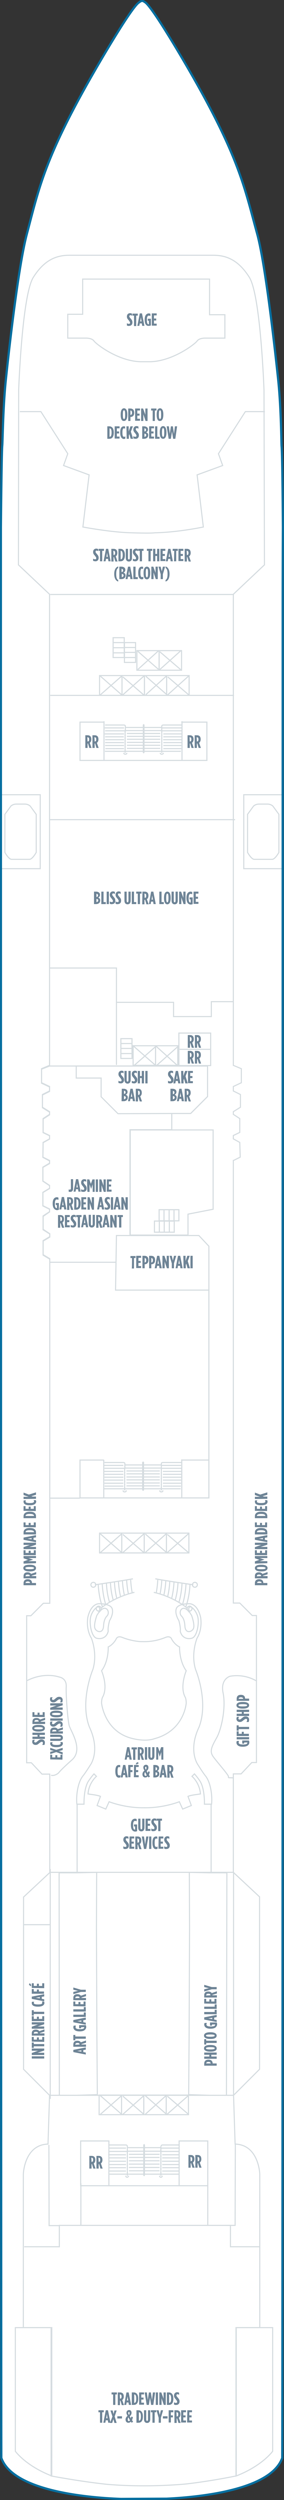 <?xml version="1.0" encoding="utf-8"?>
<!-- Generator: Adobe Illustrator 25.4.1, SVG Export Plug-In . SVG Version: 6.00 Build 0)  -->
<svg version="1.1" id="JADE_DECK_07" xmlns="http://www.w3.org/2000/svg" xmlns:xlink="http://www.w3.org/1999/xlink" x="0px"
	 y="0px" width="127.8px" height="1122.4px" viewBox="0 0 127.8 1122.4" style="enable-background:new 0 0 127.8 1122.4;"
	 xml:space="preserve">
<rect x="0" y="0" width="127.8" height="1122.4" fill="#333333" stroke="none"/>
<style type="text/css">
	.st0{fill:#FFFFFF;}
	.st1{fill:none;stroke:#D5DCE0;stroke-width:0.5;}
	.st2{fill:#6E8496;}
	.st3{fill:none;}
	.st4{fill:none;stroke:#076FA0;stroke-miterlimit:10;}
</style>
<g id="JADE_DECK_07_BOTTOM">
	<path class="st0" d="M127.3,236.6c0,0-0.2-32.5-0.6-36.4c-0.1-1.4-0.2-16.2-1.4-28.5c0,0-6.6-56.3-9.6-66.8
		C110,85,107.7,70.7,84.8,31.1c0,0-16.4-28.5-19.7-30.1c-0.3-0.2-0.6-0.4-0.9-0.5h-0.5C63.3,0.6,63,0.7,62.7,1
		C59.4,2.6,43,31.1,43,31.1C20,70.7,18,84.7,12.1,104.9c-3.1,10.5-9.6,66.8-9.6,66.8c-1.2,12.4-1.3,27.1-1.5,28.5
		c-0.3,3.9-0.6,36.4-0.6,36.4s0,15.1,0,41.2c0,0.3,0,0.5,0,0.5s0.1,804.9,0.2,825.1c5.2,14.6,37.4,17.8,53.8,18.4l20.6-0.1
		c16.8-0.8,47-4.3,52-18.3c0.2-20.2,0.2-825.1,0.2-825.1s0-0.2,0-0.5C127.2,251.7,127.3,236.6,127.3,236.6z"/>
	<polygon class="st1" points="44.8,312.2 44.8,303.3 54.9,303.3 54.9,312.2 	"/>
	<polygon class="st1" points="54.9,312.2 54.9,303.3 65,303.3 65,312.2 	"/>
	<polygon class="st1" points="65,312.2 65,303.3 75,303.3 75,312.2 	"/>
	<polygon class="st1" points="75,312.2 75,303.3 85.1,303.3 85.1,312.2 	"/>
	<path class="st1" d="M119.2,184.8h-8.8l-12.1,18.9l1.9,5.3l-11.5,4.2l2.8,23.4c0,0-11.3,2.4-21.8,2.6c-2,0.3-10.6,0-10.6,0
		c-9.2-0.2-21.8-2.6-21.8-2.6l2.8-23.4L28.6,209l1.9-5.3l-12.1-18.9H8.9"/>
	<polygon class="st1" points="61.6,300.9 61.6,292.1 71.6,292.1 71.6,300.9 	"/>
	<polygon class="st1" points="71.6,300.9 71.6,292.1 81.7,292.1 81.7,300.9 	"/>
	<line class="st1" x1="22.6" y1="312.2" x2="105.3" y2="312.2"/>
	<line class="st1" x1="22.6" y1="266.9" x2="105.3" y2="266.9"/>
	<rect x="50.9" y="286.3" class="st1" width="5" height="8.9"/>
	<line class="st1" x1="50.9" y1="288.5" x2="55.7" y2="288.5"/>
	<line class="st1" x1="50.9" y1="290.8" x2="55.7" y2="290.8"/>
	<line class="st1" x1="50.9" y1="293.1" x2="55.7" y2="293.1"/>
	<rect x="56" y="288.5" class="st1" width="5" height="8.9"/>
	<line class="st1" x1="55.9" y1="290.7" x2="60.8" y2="290.7"/>
	<line class="st1" x1="55.9" y1="292.9" x2="60.8" y2="292.9"/>
	<line class="st1" x1="55.9" y1="295.2" x2="60.8" y2="295.2"/>
	<path class="st1" d="M101.2,151.8h-8.9c0,0-2.6-0.1-3.6,1.3c-0.9,1.3-10.8,9-21,9.3l-4.3,0c-10.3-0.2-20.2-8-21.1-9.3
		c-1-1.4-3.6-1.3-3.6-1.3h-8.2v-10.7h6.7v-15.8h57.1v16h6.9L101.2,151.8z"/>
	<line class="st1" x1="45.1" y1="303.5" x2="54.7" y2="311.9"/>
	<line class="st1" x1="45.1" y1="312" x2="54.8" y2="303.5"/>
	<line class="st1" x1="55.3" y1="303.9" x2="64.8" y2="312.1"/>
	<line class="st1" x1="55.1" y1="312.1" x2="64.8" y2="303.5"/>
	<line class="st1" x1="62" y1="292.4" x2="71.3" y2="300.5"/>
	<line class="st1" x1="62" y1="300.6" x2="71.3" y2="292.2"/>
	<line class="st1" x1="71.9" y1="292.6" x2="81.5" y2="300.8"/>
	<line class="st1" x1="71.8" y1="300.7" x2="81.3" y2="292.2"/>
	<line class="st1" x1="65.6" y1="303.6" x2="75" y2="311.8"/>
	<line class="st1" x1="65.6" y1="311.9" x2="74.9" y2="303.5"/>
	<line class="st1" x1="75.5" y1="303.9" x2="85.1" y2="312.1"/>
	<line class="st1" x1="75.4" y1="312" x2="84.9" y2="303.5"/>
	<line class="st1" x1="81.9" y1="323.8" x2="81.9" y2="341.4"/>
	<polyline class="st1" points="46.8,324.2 36,324.2 36,341.4 93.1,341.4 93.1,324.2 81.6,324.2 	"/>
	<line class="st1" x1="46.8" y1="323.8" x2="46.8" y2="341.3"/>
	<path class="st1" d="M73.5,325.5c-0.4,0-0.7,0.2-0.7,0.5"/>
	<line class="st1" x1="81.8" y1="325.5" x2="73.5" y2="325.5"/>
	<line class="st1" x1="72.8" y1="326" x2="72.8" y2="328"/>
	<line class="st1" x1="72.8" y1="328" x2="56.4" y2="328"/>
	<path class="st1" d="M56.4,326c0-0.3-0.3-0.5-0.7-0.5"/>
	<line class="st1" x1="56.4" y1="328" x2="56.4" y2="326"/>
	<line class="st1" x1="55.7" y1="325.5" x2="47.3" y2="325.5"/>
	<line class="st1" x1="64.8" y1="338" x2="64.8" y2="325.3"/>
	<line class="st1" x1="64.5" y1="338" x2="64.5" y2="325.3"/>
	<line class="st1" x1="81.4" y1="337.3" x2="64.8" y2="337.3"/>
	<line class="st1" x1="64.8" y1="325.3" x2="64.5" y2="325.3"/>
	<line class="st1" x1="64.8" y1="338" x2="64.5" y2="338"/>
	<line class="st1" x1="64.5" y1="337.3" x2="47.2" y2="337.3"/>
	<line class="st1" x1="64.5" y1="336" x2="57.1" y2="336"/>
	<line class="st1" x1="64.5" y1="334.6" x2="57.1" y2="334.6"/>
	<line class="st1" x1="64.5" y1="333.3" x2="57.1" y2="333.3"/>
	<line class="st1" x1="64.5" y1="331.9" x2="57.1" y2="331.9"/>
	<line class="st1" x1="64.5" y1="330.6" x2="57.1" y2="330.6"/>
	<line class="st1" x1="64.5" y1="329.3" x2="57.1" y2="329.3"/>
	<line class="st1" x1="64.5" y1="326.6" x2="56.5" y2="326.6"/>
	<line class="st1" x1="72.1" y1="336" x2="64.8" y2="336"/>
	<line class="st1" x1="72.1" y1="334.6" x2="64.8" y2="334.6"/>
	<line class="st1" x1="72.1" y1="333.3" x2="64.8" y2="333.3"/>
	<line class="st1" x1="72.1" y1="331.9" x2="64.8" y2="331.9"/>
	<line class="st1" x1="72.1" y1="330.6" x2="64.8" y2="330.6"/>
	<line class="st1" x1="72.1" y1="329.3" x2="64.8" y2="329.3"/>
	<line class="st1" x1="72.8" y1="326.6" x2="64.8" y2="326.6"/>
	<line class="st1" x1="47.1" y1="326.8" x2="55.8" y2="326.8"/>
	<line class="st1" x1="47.3" y1="328.1" x2="56.7" y2="328.1"/>
	<line class="st1" x1="47.1" y1="329.5" x2="55.8" y2="329.5"/>
	<line class="st1" x1="47.3" y1="330.8" x2="55.7" y2="330.8"/>
	<line class="st1" x1="72.8" y1="326.8" x2="81.7" y2="326.8"/>
	<line class="st1" x1="72.7" y1="328.1" x2="81.7" y2="328.1"/>
	<line class="st1" x1="73.5" y1="329.5" x2="81.8" y2="329.5"/>
	<line class="st1" x1="73.5" y1="330.8" x2="81.7" y2="330.8"/>
	<path class="st1" d="M55.7,338.1c0,0.3,0.3,0.5,0.7,0.5c0.4,0,0.7-0.2,0.7-0.5l0,0"/>
	<line class="st1" x1="57" y1="338.1" x2="57" y2="338"/>
	<line class="st1" x1="55.7" y1="338.1" x2="55.7" y2="338"/>
	<path class="st1" d="M72.1,338.1c0,0.3,0.3,0.5,0.7,0.5c0.4,0,0.7-0.2,0.7-0.5l0,0"/>
	<line class="st1" x1="73.5" y1="338.1" x2="73.5" y2="338"/>
	<line class="st1" x1="72.1" y1="338.1" x2="72.1" y2="338"/>
	<line class="st1" x1="56.3" y1="338" x2="56.3" y2="328.2"/>
	<line class="st1" x1="47.3" y1="333.4" x2="55.8" y2="333.4"/>
	<line class="st1" x1="47.3" y1="334.7" x2="55.8" y2="334.7"/>
	<line class="st1" x1="47.4" y1="336.1" x2="55.8" y2="336.1"/>
	<line class="st1" x1="47.3" y1="332.1" x2="55.8" y2="332.1"/>
	<line class="st1" x1="72.8" y1="338" x2="72.8" y2="328"/>
	<line class="st1" x1="73.5" y1="333.4" x2="81.7" y2="333.4"/>
	<line class="st1" x1="73.5" y1="334.7" x2="81.6" y2="334.7"/>
	<line class="st1" x1="73.5" y1="336.1" x2="81.6" y2="336.1"/>
	<line class="st1" x1="73.4" y1="332.1" x2="81.9" y2="332.1"/>
	<rect x="109.7" y="356.8" class="st1" width="17.6" height="33.2"/>
	<path class="st1" d="M122.5,385.8c0,0,1.1,0.2,3-3.1v-17.1l-2.7-3.7c0,0-0.9-0.9-2.4-0.9c-1.5,0-2.4,0-3.9,0
		c-1.5,0-2.4,0.9-2.4,0.9l-2.7,3.7v17.1c1.9,3.3,3,3.1,3,3.1L122.5,385.8L122.5,385.8z"/>
	<rect x="0.5" y="356.8" class="st1" width="17.6" height="33.2"/>
	<path class="st1" d="M13.3,385.8c0,0,1.1,0.2,3-3.1v-17.1l-2.7-3.7c0,0-0.9-0.9-2.4-0.9c-1.5,0-2.4,0-3.9,0c-1.5,0-2.4,0.9-2.4,0.9
		l-2.7,3.7v17.1c1.9,3.3,3,3.1,3,3.1L13.3,385.8L13.3,385.8z"/>
	<line class="st1" x1="105.8" y1="368" x2="22.4" y2="368"/>
	<line class="st1" x1="65.4" y1="940.9" x2="74.8" y2="949.1"/>
	<line class="st1" x1="45.1" y1="940.8" x2="54.7" y2="949.2"/>
	<line class="st1" x1="45.1" y1="949.3" x2="54.8" y2="940.8"/>
	<line class="st1" x1="55.3" y1="941.1" x2="64.8" y2="949.3"/>
	<line class="st1" x1="55.1" y1="949.4" x2="64.8" y2="940.8"/>
	<line class="st1" x1="65.4" y1="949.2" x2="74.8" y2="940.8"/>
	<line class="st1" x1="75.3" y1="941.1" x2="85" y2="949.4"/>
	<line class="st1" x1="75.2" y1="949.2" x2="84.8" y2="940.8"/>
	<line class="st1" x1="65.4" y1="688.7" x2="74.8" y2="696.9"/>
	<line class="st1" x1="45.1" y1="688.6" x2="54.7" y2="697"/>
	<line class="st1" x1="45.1" y1="697.1" x2="54.8" y2="688.6"/>
	<line class="st1" x1="55.3" y1="688.9" x2="64.8" y2="697.1"/>
	<line class="st1" x1="55.1" y1="697.2" x2="64.8" y2="688.6"/>
	<line class="st1" x1="65.4" y1="697" x2="74.8" y2="688.6"/>
	<line class="st1" x1="75.3" y1="688.9" x2="85" y2="697.2"/>
	<line class="st1" x1="75.2" y1="697.1" x2="84.8" y2="688.6"/>
	<line class="st1" x1="59.9" y1="469.5" x2="70" y2="478.3"/>
	<line class="st1" x1="60.3" y1="478.4" x2="70" y2="469.9"/>
	<line class="st1" x1="70" y1="469.5" x2="80" y2="478.5"/>
	<line class="st1" x1="70.3" y1="478.5" x2="80" y2="469.9"/>
	<path class="st1" d="M73.3,656.6c-0.4,0-0.7,0.2-0.7,0.5"/>
	<line class="st1" x1="81.7" y1="656.6" x2="73.3" y2="656.6"/>
	<line class="st1" x1="72.6" y1="657.1" x2="72.6" y2="659.1"/>
	<line class="st1" x1="72.6" y1="659.1" x2="56.2" y2="659.1"/>
	<path class="st1" d="M56.2,657.1c0-0.3-0.3-0.5-0.7-0.5"/>
	<line class="st1" x1="56.2" y1="659.1" x2="56.2" y2="657.1"/>
	<line class="st1" x1="55.5" y1="656.6" x2="47" y2="656.6"/>
	<line class="st1" x1="64.6" y1="669.1" x2="64.6" y2="656.4"/>
	<line class="st1" x1="64.2" y1="669.1" x2="64.2" y2="656.4"/>
	<line class="st1" x1="81.3" y1="668.4" x2="64.6" y2="668.4"/>
	<line class="st1" x1="64.6" y1="656.4" x2="64.2" y2="656.4"/>
	<line class="st1" x1="64.6" y1="669.1" x2="64.2" y2="669.1"/>
	<line class="st1" x1="64.2" y1="668.4" x2="46.9" y2="668.4"/>
	<line class="st1" x1="64.2" y1="667.1" x2="56.9" y2="667.1"/>
	<line class="st1" x1="64.2" y1="665.8" x2="56.9" y2="665.8"/>
	<line class="st1" x1="64.2" y1="664.4" x2="56.9" y2="664.4"/>
	<line class="st1" x1="64.2" y1="663.1" x2="56.9" y2="663.1"/>
	<line class="st1" x1="64.2" y1="661.7" x2="56.9" y2="661.7"/>
	<line class="st1" x1="64.2" y1="660.4" x2="56.9" y2="660.4"/>
	<line class="st1" x1="64.2" y1="657.7" x2="56.2" y2="657.7"/>
	<line class="st1" x1="71.9" y1="667.1" x2="64.6" y2="667.1"/>
	<line class="st1" x1="71.9" y1="665.8" x2="64.6" y2="665.8"/>
	<line class="st1" x1="71.9" y1="664.4" x2="64.6" y2="664.4"/>
	<line class="st1" x1="71.9" y1="663.1" x2="64.6" y2="663.1"/>
	<line class="st1" x1="71.9" y1="661.7" x2="64.6" y2="661.7"/>
	<line class="st1" x1="71.9" y1="660.4" x2="64.6" y2="660.4"/>
	<line class="st1" x1="72.7" y1="657.7" x2="64.6" y2="657.7"/>
	<line class="st1" x1="46.8" y1="657.9" x2="55.5" y2="657.9"/>
	<line class="st1" x1="47" y1="659.2" x2="56.4" y2="659.2"/>
	<line class="st1" x1="46.8" y1="660.6" x2="55.5" y2="660.6"/>
	<line class="st1" x1="47" y1="661.9" x2="55.5" y2="661.9"/>
	<line class="st1" x1="72.6" y1="657.9" x2="81.5" y2="657.9"/>
	<line class="st1" x1="72.5" y1="659.2" x2="81.6" y2="659.2"/>
	<line class="st1" x1="73.3" y1="660.6" x2="81.7" y2="660.6"/>
	<line class="st1" x1="73.3" y1="661.9" x2="81.6" y2="661.9"/>
	<path class="st1" d="M55.4,669.3c0,0.3,0.3,0.5,0.7,0.5c0.4,0,0.7-0.2,0.7-0.5l0,0"/>
	<line class="st1" x1="56.8" y1="669.3" x2="56.8" y2="669.1"/>
	<line class="st1" x1="55.4" y1="669.3" x2="55.4" y2="669.1"/>
	<path class="st1" d="M71.9,669.3c0,0.3,0.3,0.5,0.7,0.5c0.4,0,0.7-0.2,0.7-0.5l0,0"/>
	<line class="st1" x1="73.3" y1="669.3" x2="73.3" y2="669.1"/>
	<line class="st1" x1="71.9" y1="669.3" x2="71.9" y2="669.1"/>
	<line class="st1" x1="56.1" y1="669.1" x2="56.1" y2="659.3"/>
	<line class="st1" x1="47" y1="664.5" x2="55.5" y2="664.5"/>
	<line class="st1" x1="47" y1="665.9" x2="55.5" y2="665.9"/>
	<line class="st1" x1="47.1" y1="667.2" x2="55.5" y2="667.2"/>
	<line class="st1" x1="47" y1="663.2" x2="55.5" y2="663.2"/>
	<line class="st1" x1="72.6" y1="669.1" x2="72.6" y2="659.1"/>
	<line class="st1" x1="73.3" y1="664.5" x2="81.5" y2="664.5"/>
	<line class="st1" x1="73.3" y1="665.9" x2="81.5" y2="665.9"/>
	<line class="st1" x1="73.3" y1="667.2" x2="81.4" y2="667.2"/>
	<line class="st1" x1="73.2" y1="663.2" x2="81.7" y2="663.2"/>
	<path class="st1" d="M73.1,963c-0.4,0-0.6,0.3-0.6,0.6"/>
	<line class="st1" x1="80.7" y1="963" x2="73.1" y2="963"/>
	<line class="st1" x1="72.4" y1="963.6" x2="72.4" y2="965.8"/>
	<line class="st1" x1="72.4" y1="965.8" x2="57.3" y2="965.8"/>
	<path class="st1" d="M57.3,963.6c0-0.3-0.3-0.6-0.6-0.6"/>
	<line class="st1" x1="57.3" y1="965.8" x2="57.3" y2="963.6"/>
	<line class="st1" x1="56.7" y1="963" x2="49" y2="963"/>
	<line class="st1" x1="65" y1="976.8" x2="65" y2="962.8"/>
	<line class="st1" x1="64.7" y1="976.8" x2="64.7" y2="962.8"/>
	<line class="st1" x1="80.4" y1="976.1" x2="65" y2="976.1"/>
	<line class="st1" x1="65" y1="962.8" x2="64.7" y2="962.8"/>
	<line class="st1" x1="65" y1="976.8" x2="64.7" y2="976.8"/>
	<line class="st1" x1="64.7" y1="976.1" x2="48.8" y2="976.1"/>
	<line class="st1" x1="64.7" y1="974.6" x2="58" y2="974.6"/>
	<line class="st1" x1="64.7" y1="973.1" x2="58" y2="973.1"/>
	<line class="st1" x1="64.7" y1="971.6" x2="58" y2="971.6"/>
	<line class="st1" x1="64.7" y1="970.1" x2="58" y2="970.1"/>
	<line class="st1" x1="64.7" y1="968.6" x2="58" y2="968.6"/>
	<line class="st1" x1="64.7" y1="967.2" x2="58" y2="967.2"/>
	<line class="st1" x1="64.7" y1="964.2" x2="57.4" y2="964.2"/>
	<line class="st1" x1="71.8" y1="974.6" x2="65" y2="974.6"/>
	<line class="st1" x1="71.8" y1="973.1" x2="65" y2="973.1"/>
	<line class="st1" x1="71.8" y1="971.6" x2="65" y2="971.6"/>
	<line class="st1" x1="71.8" y1="970.1" x2="65" y2="970.1"/>
	<line class="st1" x1="71.8" y1="968.6" x2="65" y2="968.6"/>
	<line class="st1" x1="71.8" y1="967.2" x2="65" y2="967.2"/>
	<line class="st1" x1="72.5" y1="964.2" x2="65" y2="964.2"/>
	<line class="st1" x1="48.8" y1="964.4" x2="56.7" y2="964.4"/>
	<line class="st1" x1="48.9" y1="965.9" x2="57.6" y2="965.9"/>
	<line class="st1" x1="48.7" y1="967.4" x2="56.7" y2="967.4"/>
	<line class="st1" x1="48.9" y1="968.8" x2="56.7" y2="968.8"/>
	<line class="st1" x1="72.4" y1="964.4" x2="80.6" y2="964.4"/>
	<line class="st1" x1="72.3" y1="965.9" x2="80.6" y2="965.9"/>
	<line class="st1" x1="73" y1="967.4" x2="80.7" y2="967.4"/>
	<line class="st1" x1="73" y1="968.8" x2="80.6" y2="968.8"/>
	<path class="st1" d="M56.6,976.9c0,0.3,0.3,0.6,0.6,0.6c0.3,0,0.6-0.3,0.6-0.6l0,0"/>
	<line class="st1" x1="57.9" y1="976.9" x2="57.9" y2="976.8"/>
	<line class="st1" x1="56.6" y1="976.9" x2="56.6" y2="976.8"/>
	<path class="st1" d="M71.8,976.9c0,0.3,0.3,0.6,0.6,0.6c0.3,0,0.6-0.3,0.6-0.6l0,0"/>
	<line class="st1" x1="73" y1="976.9" x2="73" y2="976.8"/>
	<line class="st1" x1="71.8" y1="976.9" x2="71.8" y2="976.8"/>
	<line class="st1" x1="57.3" y1="976.8" x2="57.3" y2="965.9"/>
	<line class="st1" x1="49" y1="971.8" x2="56.7" y2="971.8"/>
	<line class="st1" x1="49" y1="973.2" x2="56.7" y2="973.2"/>
	<line class="st1" x1="49" y1="974.7" x2="56.7" y2="974.7"/>
	<line class="st1" x1="48.9" y1="970.3" x2="56.7" y2="970.3"/>
	<line class="st1" x1="72.4" y1="976.8" x2="72.4" y2="965.7"/>
	<line class="st1" x1="73" y1="971.8" x2="80.6" y2="971.8"/>
	<line class="st1" x1="73" y1="973.2" x2="80.5" y2="973.2"/>
	<line class="st1" x1="73" y1="974.7" x2="80.5" y2="974.7"/>
	<line class="st1" x1="72.9" y1="970.3" x2="80.8" y2="970.3"/>
	<path class="st1" d="M83.7,1115.2c11.4-1.3,22.5-3.6,22.5-3.6l0-66.6h10.7v-68.9c0,0-0.4-13.2-11.1-13.5l-0.7-21.9l11.7-11.7v-77.4
		l-11.8-11v-44.2h3.5l4.8-5.1h2.1v-66h-1.9l-5.6-5.6h-2.9V566.1V521l0.1,0l3-1.5l-0.2-6.6l-2.9-1.6v-1.5l2.9-1.4v-6.2l-2.9-1.9v-1.2
		l3.2-2v-5.7l-3.2-1.6v-2l3.6-1.7v-6.3l-3.6-1.5V266.8l14-13.2l-0.2-78.5c0,0-1.5-42.5-6.6-50.6s-10.7-9.9-16.2-9.9s-30.3,0-30.3,0
		h-6.6c0,0-22.4,0-27.9,0s-11.1,1.8-16.2,9.9c-5.1,8.1-6.6,50.6-6.6,50.6l-0.1,78.5l14,13.2v211.5l-3.6,1.5v6.3l3.6,1.7v2l-3.2,1.6
		v5.7l3.2,2v1.2l-2.9,1.9v6.2l2.9,1.4v1.5l-2.9,1.6l-0.1,6.6l3,1.5v1.2l-3,1.8v6.2l3,2v1.3l-3,1.8v6l3,1.5v1.2l-2.9,1.9v6l3,2v1.3
		l-3,1.8v6.3l3,1.8v154.7h-2.9l-5.6,5.6h-1.9v66h2.1l4.8,5.1h3.5v44.2l-11.8,11V929l11.7,11.7l-0.7,21.9
		c-10.7,0.3-11.1,13.5-11.1,13.5v68.9h12.5v66.6c0,0,12.7,2.4,24.6,3.7C47.9,1115.3,63.3,1117,83.7,1115.2z"/>
	<polygon class="st1" points="44.8,697.2 44.8,688.3 54.8,688.3 54.8,697.2 	"/>
	<polygon class="st1" points="54.8,697.2 54.8,688.3 64.9,688.3 64.9,697.2 	"/>
	<polygon class="st1" points="64.9,697.2 64.9,688.3 74.9,688.3 74.9,697.2 	"/>
	<polygon class="st1" points="74.9,697.2 74.9,688.3 85,688.3 85,697.2 	"/>
	<polygon class="st1" points="44.6,949.4 44.6,940.6 54.7,940.6 54.7,949.4 	"/>
	<polygon class="st1" points="54.7,949.4 54.7,940.6 64.7,940.6 64.7,949.4 	"/>
	<polygon class="st1" points="64.7,949.4 64.7,940.6 74.8,940.6 74.8,949.4 	"/>
	<polygon class="st1" points="74.8,949.4 74.8,940.6 84.8,940.6 84.8,949.4 	"/>
	<path class="st1" d="M67.4,736.9c2.1-0.2,4.4-0.7,6.9-1.7c2.5-1.1,3,0.8,3,0.8s1.3,2.4,3.5,3.4c0,0-0.2,6.3,3,10.7
		c0,0-3,7.1-0.5,11.8c0.5,0.8,0.5,2.7,0.5,2.7s-0.8,12.4-14.3,16c-3.9,1.4-9.1,0.1-9.1,0.1c-13.4-2.7-14.7-16.1-14.7-16.1
		s0-1.9,0.5-2.7c2.6-4.8-0.5-11.8-0.5-11.8c3.3-4.4,3-10.7,3-10.7c2.2-1,3.5-3.4,3.5-3.4s0.5-1.9,3-0.8c2.8,1.1,5.6,1.6,7.7,1.8
		C63,737,66.2,737.1,67.4,736.9z"/>
	<circle class="st1" cx="87.7" cy="711.5" r="1.1"/>
	<path class="st1" d="M87,711.5c0,0-14.4-2.1-17.1-2.7"/>
	<path class="st1" d="M69.2,714.9c0,0,8,1.5,15.1,7.1"/>
	<path class="st1" d="M85.5,711.4c0,0-0.2,5.5-1.9,10"/>
	<path class="st1" d="M83.7,711.2c0,0-0.2,4.9-1.6,9.2"/>
	<path class="st1" d="M81.9,710.9c0,0-0.1,4.3-1.4,8.5"/>
	<path class="st1" d="M80.1,710.5c0,0-0.1,4-1.3,8"/>
	<path class="st1" d="M78.3,710.2c0,0-0.1,3.7-1.1,7.6"/>
	<path class="st1" d="M76.4,709.9c0,0-0.1,3.4-1,7.1"/>
	<path class="st1" d="M74.6,709.8c0,0-0.1,3-0.9,6.5"/>
	<path class="st1" d="M72.8,709.5c0,0-0.1,2.9-0.8,6.2"/>
	<path class="st1" d="M71,709.3c0,0-0.1,2.7-0.7,5.9"/>
	<path class="st1" d="M64.7,811.6c8.8,0.2,16-2.7,16-2.7l1.5,3.3l3.9-1.6l-1.5-4.1c1.3-0.6,3.8-0.8,5.6-1.1
		c-0.4-5.1-3.8-7.9-3.8-7.9l1.1-1.1c0,0,1.3,1.4,2.6,3.4c2.1,3.5,1.9,10.2,1.9,10.2h3.2c0.4-3.5-0.3-9.9-2.9-12.9
		c-1.1-1.4-3.1-4.6-3.1-4.6s-4.8-6.2,0.4-17.2c4.4-11.6-1.6-25.8-1.6-25.8c-2.2-7.2,0.7-14.1,0.7-14.1s2.4-3.4,1.6-9.2
		c-1.5-6.6-5.2-6.2-5.2-6.2s-5.1-0.1-5.8,2.3c-0.7,2.4,1.2,5.3,1.2,5.3s0.9,3.2,0.6,4.7c0.6,2.7,2.8,3.8,5.2,3.2s3.4-6.8,2.7-9.6
		s-3.2-5.4-3.9-4.2s1.1,3.5,1.1,3.5s1.5,4.1,0.9,5.8s-3.7,2.7-3.9-1s-1.6-4.4-1.8-4.8c-1.2-2,1.1-5.2,3.8-1.3"/>
	<path class="st1" d="M84.2,722.2c0,0.6,0.5,1.1,1.1,1.1s1.1-0.5,1.1-1.1s-0.5-1.1-1.1-1.1S84.2,721.6,84.2,722.2z"/>
	<line class="st1" x1="22.6" y1="864.1" x2="10.7" y2="864.1"/>
	<polygon class="st1" points="26.6,840.8 34.6,840.8 43.5,840.6 43.4,865.6 43.6,914.1 43.8,940.4 34.6,940.7 26.7,940.7 	"/>
	<polygon class="st1" points="102.1,840.8 94.1,840.8 85.2,840.6 85.3,865.6 85.1,914.1 84.9,940.4 94.1,940.7 101.9,940.7 	"/>
	<line class="st1" x1="22.6" y1="839.1" x2="22.6" y2="942.3"/>
	<polygon class="st1" points="59.9,478.3 59.9,469.5 70,469.5 70,478.3 	"/>
	<polygon class="st1" points="70,478.3 70,469.5 80,469.5 80,478.3 	"/>
	<rect x="80.5" y="463.8" class="st1" width="14.3" height="14.6"/>
	<line class="st1" x1="80.8" y1="471.1" x2="94.7" y2="471.1"/>
	<polygon class="st1" points="52,579.2 94,579.2 94,559.5 89.5,554.7 52.4,554.7 	"/>
	<line class="st1" x1="94" y1="655.3" x2="94" y2="578.6"/>
	<line class="st1" x1="52" y1="566.7" x2="22.4" y2="566.7"/>
	<polygon class="st1" points="58.6,507.3 95.9,507.3 95.9,542.9 84.6,545.1 84.6,554.5 58.6,554.5 	"/>
	<path class="st1" d="M23,797c1.1,0.4,2.6-0.4,3.2-0.9c0.6-0.6,0.9-1.3,6.2-6c5.3-4.7-0.7-13.1-1.3-15.5c-0.6-2.4-1.5-13.5-1.3-17.4
		s-3.2-4.3-3.2-4.3s-6.4-2.4-14.4,1.6"/>
	<path class="st1" d="M105.1,798.2c-2.4-0.2-2.3,0.2-2.3-0.6s-5.2-6.6-6.9-9c-1.7-2.4-0.6-4.5,1.7-8.6c2.2-4.1,4.1-13.7,2.8-19.9
		c-1.3-6.2,3-7.5,3-7.5s6.1-1.5,12.2,2.2"/>
	<polyline class="st1" points="22.4,565.3 19.4,563.5 19.4,557.2 22.4,555.4 22.4,554 19.4,552.1 19.4,546.1 22.3,544.1 22.3,542.9 
		19.3,541.4 19.3,535.4 22.3,533.6 22.3,532.3 19.3,530.3 19.3,524.1 22.3,522.4 22.3,521.2 19.3,519.6 19.4,513 22.3,511.4 
		22.3,509.9 19.4,508.5 19.4,502.4 22.3,500.5 22.3,499.3 19.1,497.3 19.1,491.6 22.3,490 22.3,488 18.7,486.3 18.7,480 22.3,478.6 
		93.4,478.6 93.4,492.3 85.8,499.9 77.3,499.9 77.3,507.2 58.5,507.2 58.5,554.7 	"/>
	<polyline class="st1" points="58.5,507.2 77.3,507.2 77.3,499.9 85.8,499.9 93.4,492.3 93.4,478.6 34.3,478.6 34.3,484 45.5,484 
		45.5,492.4 53.1,500 78.7,499.9 	"/>
	<polyline class="st1" points="22.5,434.6 52.4,434.6 52.4,450 78.1,450 78.1,456.4 95.1,456.4 95.1,449.7 104.9,449.7 	"/>
	<path class="st1" d="M42.7,711.5c0,0,14.4-2.1,17.1-2.7"/>
	<path class="st1" d="M60.5,714.9c0,0-8,1.5-15.1,7.1"/>
	<path class="st1" d="M44.2,711.4c0,0,0.2,5.5,1.9,10"/>
	<path class="st1" d="M46,711.2c0,0,0.2,4.9,1.6,9.2"/>
	<path class="st1" d="M47.9,710.9c0,0,0.1,4.3,1.4,8.5"/>
	<path class="st1" d="M49.7,710.5c0,0,0.1,4,1.3,8"/>
	<path class="st1" d="M51.5,710.2c0,0,0.1,3.7,1.1,7.6"/>
	<path class="st1" d="M53.3,709.9c0,0,0.1,3.4,1,7.1"/>
	<path class="st1" d="M55.1,709.8c0,0,0.1,3,0.9,6.5"/>
	<path class="st1" d="M57,709.5c0,0,0.1,2.9,0.8,6.2"/>
	<path class="st1" d="M58.8,709.3c0,0,0.1,2.7,0.7,5.9"/>
	<path class="st1" d="M65.1,811.6c-8.8,0.2-16-2.7-16-2.7l-1.5,3.3l-3.9-1.6l1.5-4.1c-1.3-0.6-3.8-0.8-5.6-1.1
		c0.4-5.1,3.8-7.9,3.8-7.9l-1.1-1.1c0,0-1.3,1.4-2.6,3.4c-2.1,3.5-1.9,10.2-1.9,10.2h-3.2c-0.4-3.5,0.3-9.9,2.9-12.9
		c1.1-1.4,3.1-4.6,3.1-4.6s4.8-6.2-0.4-17.2c-4.4-11.6,1.6-25.8,1.6-25.8c2.2-7.2-0.7-14.1-0.7-14.1s-2.4-3.4-1.6-9.2
		c1.5-6.6,5.2-6.2,5.2-6.2s5.1-0.1,5.8,2.3c0.7,2.4-1.2,5.3-1.2,5.3s-0.9,3.2-0.6,4.7c-0.6,2.7-2.8,3.8-5.2,3.2s-3.4-6.8-2.7-9.6
		s3.2-5.4,3.9-4.2s-1.1,3.5-1.1,3.5s-1.5,4.1-0.9,5.8s3.7,2.7,3.9-1s1.6-4.4,1.8-4.8c1.2-2-1.1-5.2-3.8-1.3"/>
	<path class="st1" d="M43.1,711.5c0,0.6-0.5,1.1-1.1,1.1s-1.1-0.5-1.1-1.1s0.5-1.1,1.1-1.1S43.1,710.9,43.1,711.5z"/>
	<path class="st1" d="M45.5,722.2c0,0.6-0.5,1.1-1.1,1.1s-1.1-0.5-1.1-1.1s0.5-1.1,1.1-1.1S45.5,721.6,45.5,722.2z"/>
	<polyline class="st1" points="22.7,840.6 105.1,840.6 105.1,940.7 22.6,940.7 	"/>
	<line class="st1" x1="81.8" y1="655.2" x2="81.8" y2="672.7"/>
	<polyline class="st1" points="46.7,655.5 36,655.5 36,672.5 94,672.5 94,655.5 81.8,655.5 	"/>
	<line class="st1" x1="46.7" y1="655.4" x2="46.7" y2="672.5"/>
	<polyline class="st1" points="116.8,1008.7 103.7,1008.7 103.7,999.1 70.3,999.1 26.7,999.1 26.7,1008.7 10.9,1008.7 	"/>
	<path class="st1" d="M23.3,1111.6V1045H6.9v55.5C6.9,1100.5,11.5,1107,23.3,1111.6z"/>
	<path class="st1" d="M106.3,1111.6V1045h16.4v55.5C122.7,1100.5,118.1,1107,106.3,1111.6z"/>
	<rect x="54.4" y="466.3" class="st1" width="5" height="8.9"/>
	<line class="st1" x1="54.4" y1="468.5" x2="59.2" y2="468.5"/>
	<line class="st1" x1="54.4" y1="470.7" x2="59.2" y2="470.7"/>
	<line class="st1" x1="54.4" y1="473" x2="59.2" y2="473"/>
	<rect x="69.5" y="548.2" class="st1" width="8.9" height="5"/>
	<line class="st1" x1="71.7" y1="553.2" x2="71.7" y2="548.4"/>
	<line class="st1" x1="73.9" y1="553.2" x2="73.9" y2="548.4"/>
	<line class="st1" x1="76.2" y1="553.2" x2="76.2" y2="548.4"/>
	<rect x="71.6" y="543.1" class="st1" width="8.9" height="5"/>
	<line class="st1" x1="73.8" y1="548.1" x2="73.8" y2="543.3"/>
	<line class="st1" x1="76.1" y1="548.1" x2="76.1" y2="543.3"/>
	<line class="st1" x1="78.3" y1="548.1" x2="78.3" y2="543.3"/>
	<line class="st1" x1="36" y1="672.6" x2="22.5" y2="672.6"/>
	<polyline class="st1" points="22,963 22.1,999.2 26.6,999.2 	"/>
	<polyline class="st1" points="105.9,962.3 105.8,999.1 101.3,999.1 	"/>
	<line class="st1" x1="52.4" y1="449.9" x2="52.4" y2="478.1"/>
	<line class="st1" x1="34.7" y1="810.1" x2="34.7" y2="840.8"/>
	<line class="st1" x1="95" y1="810.1" x2="95" y2="840.8"/>
	<polyline class="st1" points="80.6,981.1 80.6,961.2 93.5,961.2 93.5,981.3 36.3,981.3 36.3,961.2 49,961.2 49,981.3 	"/>
	<line class="st1" x1="36.4" y1="980.2" x2="36.4" y2="999.1"/>
	<line class="st1" x1="93.5" y1="980.9" x2="93.5" y2="999.3"/>
	<path class="st2" d="M53.3,486.2v-1c0.3,0.2,0.6,0.3,0.9,0.3c0.3,0,0.5-0.1,0.5-0.5v0c0-0.3-0.1-0.4-0.5-1
		c-0.7-0.8-0.9-1.1-0.9-1.8v0c0-0.9,0.6-1.5,1.4-1.5c0.4,0,0.6,0.1,0.9,0.2v1c-0.3-0.2-0.5-0.3-0.7-0.3c-0.3,0-0.5,0.2-0.5,0.5v0
		c0,0.3,0.1,0.4,0.5,0.9c0.8,0.9,0.9,1.2,0.9,1.9v0c0,0.9-0.6,1.5-1.4,1.5C54,486.4,53.6,486.3,53.3,486.2z M56,484.8v-4h1v4.1
		c0,0.5,0.2,0.7,0.4,0.7s0.4-0.2,0.4-0.7v-4.1h1v4c0,1.2-0.6,1.7-1.4,1.7C56.6,486.5,56,485.9,56,484.8z M59.3,486.2v-1
		c0.3,0.2,0.6,0.3,0.9,0.3c0.3,0,0.5-0.1,0.5-0.5v0c0-0.3-0.1-0.4-0.5-1c-0.7-0.8-0.9-1.1-0.9-1.8v0c0-0.9,0.6-1.5,1.4-1.5
		c0.4,0,0.6,0.1,0.9,0.2v1c-0.3-0.2-0.5-0.3-0.7-0.3c-0.3,0-0.5,0.2-0.5,0.5v0c0,0.3,0.1,0.4,0.5,0.9c0.8,0.9,0.9,1.2,0.9,1.9v0
		c0,0.9-0.6,1.5-1.4,1.5C59.9,486.4,59.6,486.3,59.3,486.2z M62,480.8h1v2.3h0.8v-2.3h1v5.6h-1V484H63v2.4h-1V480.8z M65.4,480.8h1
		v5.6h-1V480.8z M54.8,488.8h0.8c0.9,0,1.8,0.4,1.8,1.4v0c0,0.7-0.4,1.1-0.8,1.3c0.5,0.2,0.9,0.5,0.9,1.2v0.1c0,1-0.8,1.6-1.9,1.6
		h-0.9L54.8,488.8L54.8,488.8z M55.8,491.1c0.4,0,0.7-0.2,0.7-0.7v0c0-0.5-0.3-0.7-0.7-0.7h0L55.8,491.1L55.8,491.1z M55.8,493.5
		c0.4,0,0.8-0.3,0.8-0.7v0c0-0.5-0.3-0.7-0.8-0.7h0L55.8,493.5L55.8,493.5L55.8,493.5z M58.7,488.8h1l1.1,5.6h-1l-0.2-1.1h-0.9
		l-0.2,1.1h-0.9L58.7,488.8z M59.5,492.4l-0.3-1.8l-0.3,1.8H59.5z M61.1,488.8h1c1,0,1.7,0.5,1.7,1.8v0.1c0,0.7-0.3,1.2-0.7,1.5
		l0.8,2.3h-1l-0.6-2h-0.2v2h-1L61.1,488.8L61.1,488.8z M62.2,491.6c0.4,0,0.7-0.2,0.7-0.9v-0.1c0-0.7-0.3-0.9-0.8-0.9h0L62.2,491.6
		L62.2,491.6z"/>
	<path class="st2" d="M75.6,486.2v-1c0.3,0.2,0.6,0.3,0.9,0.3c0.3,0,0.5-0.1,0.5-0.5v0c0-0.3-0.1-0.4-0.5-1
		c-0.7-0.8-0.9-1.1-0.9-1.8v0c0-0.9,0.6-1.5,1.4-1.5c0.4,0,0.6,0.1,0.9,0.2v1c-0.3-0.2-0.5-0.3-0.7-0.3c-0.3,0-0.5,0.2-0.5,0.5v0
		c0,0.3,0.1,0.4,0.5,0.9c0.8,0.9,0.9,1.2,0.9,1.9v0c0,0.9-0.6,1.5-1.4,1.5C76.2,486.4,75.9,486.4,75.6,486.2z M79.1,480.8h1l1.1,5.6
		h-1l-0.2-1.1h-0.9l-0.2,1.1H78L79.1,480.8z M79.9,484.4l-0.3-1.8l-0.3,1.8H79.9z M81.5,480.8h1v2.3l0.8-2.3h1.1l-0.9,2.4l1,3.2
		h-1.1l-0.6-2.1l-0.2,0.6v1.5h-1L81.5,480.8L81.5,480.8z M84.7,480.8h2.1v0.9h-1.2v1.4h1v0.9h-1v1.4h1.2v0.9h-2.2V480.8z
		 M76.8,488.8h0.8c0.9,0,1.8,0.4,1.8,1.4v0c0,0.7-0.4,1.1-0.8,1.3c0.5,0.2,0.9,0.5,0.9,1.2v0.1c0,1-0.8,1.6-1.9,1.6h-0.9V488.8z
		 M77.8,491.2c0.4,0,0.7-0.2,0.7-0.7v0c0-0.5-0.3-0.7-0.7-0.7h0L77.8,491.2L77.8,491.2L77.8,491.2z M77.8,493.5
		c0.4,0,0.8-0.3,0.8-0.7v0c0-0.5-0.3-0.7-0.8-0.7h0L77.8,493.5L77.8,493.5z M80.7,488.8h1l1.1,5.6h-1l-0.2-1.1h-0.9l-0.2,1.1h-0.9
		L80.7,488.8z M81.5,492.4l-0.3-1.8l-0.3,1.8H81.5z M83.1,488.8h1c1,0,1.7,0.5,1.7,1.8v0.1c0,0.7-0.3,1.2-0.7,1.5l0.8,2.3h-1l-0.6-2
		h-0.2v2h-1V488.8z M84.1,491.6c0.4,0,0.7-0.2,0.7-0.9v-0.1c0-0.7-0.3-0.9-0.8-0.9h0L84.1,491.6L84.1,491.6z"/>
	<path class="st2" d="M114.7,711.7v-0.9c0-1.1,0.6-1.8,1.9-1.8h0c1.3,0,1.9,0.7,1.9,1.7v0h1.8v1H114.7z M117.7,710.7
		c0-0.4-0.3-0.7-1-0.7h0c-0.7,0-1,0.3-1,0.7v0L117.7,710.7L117.7,710.7L117.7,710.7z M114.7,708.6v-1c0-1,0.5-1.7,1.8-1.7h0.1
		c0.7,0,1.2,0.3,1.5,0.7l2.3-0.8v1l-2,0.6v0.2h2v1L114.7,708.6L114.7,708.6z M117.5,707.6c0-0.4-0.2-0.7-0.9-0.7h-0.1
		c-0.7,0-0.9,0.3-0.9,0.8v0L117.5,707.6L117.5,707.6z M117.7,705.5h-0.3c-1.8,0-2.7-0.6-2.7-1.5s0.9-1.5,2.7-1.5h0.3
		c1.8,0,2.7,0.6,2.7,1.5S119.5,705.5,117.7,705.5z M117.7,703.5h-0.3c-1.4,0-1.8,0.2-1.8,0.5s0.4,0.5,1.8,0.5h0.3
		c1.4,0,1.8-0.2,1.8-0.5S119.1,703.5,117.7,703.5z M114.7,702v-1l2-0.7l-2-0.7v-1h5.6v0.9h-3.4l2.1,0.7v0l-2.1,0.7h3.4v0.9
		L114.7,702L114.7,702z M114.7,698.2V696h0.9v1.2h1.4v-1h0.9v1h1.4V696h0.9v2.2L114.7,698.2L114.7,698.2z M114.7,695.5v-0.9l2.8-1
		h-2.8v-1h5.6v0.9l-3,1h3v1H114.7z M114.7,691.3v-1l5.6-1.1v1l-1.1,0.2v0.9l1.1,0.2v0.9L114.7,691.3z M118.3,690.5l-1.8,0.3l1.8,0.3
		V690.5z M114.7,688.9V688c0-1.2,0.9-2,2.7-2h0.2c1.8,0,2.7,0.7,2.7,2v0.9H114.7z M119.4,687.9c0-0.5-0.4-0.9-1.8-0.9h-0.2
		c-1.4,0-1.8,0.4-1.8,0.9v0L119.4,687.9L119.4,687.9z M114.7,685.6v-2.1h0.9v1.2h1.4v-1h0.9v1h1.4v-1.2h0.9v2.2L114.7,685.6
		L114.7,685.6z M114.7,681.6v-0.9c0-1.2,0.9-2,2.7-2h0.2c1.8,0,2.7,0.7,2.7,2v0.9H114.7z M119.4,680.6c0-0.5-0.4-0.9-1.8-0.9h-0.2
		c-1.4,0-1.8,0.4-1.8,0.9v0L119.4,680.6L119.4,680.6z M114.7,678.3v-2.1h0.9v1.2h1.4v-1h0.9v1h1.4v-1.2h0.9v2.2L114.7,678.3
		L114.7,678.3z M117.6,675.8h-0.2c-2,0-2.7-0.7-2.7-1.6c0-0.3,0-0.4,0.1-0.6h1c-0.1,0.2-0.2,0.4-0.2,0.5c0,0.4,0.4,0.7,1.8,0.7h0.2
		c1.5,0,1.8-0.3,1.8-0.8c0-0.2-0.1-0.3-0.2-0.5h1c0.1,0.2,0.2,0.4,0.2,0.7C120.4,675.1,119.6,675.8,117.6,675.8z M114.7,673v-1h2.3
		l-2.3-0.8v-1.1l2.4,0.9l3.2-1v1.1l-2.1,0.6l0.6,0.2h1.5v1L114.7,673C114.7,673,114.7,673,114.7,673z"/>
	<path class="st2" d="M10.6,711.7v-0.9c0-1.1,0.6-1.8,1.9-1.8h0c1.3,0,1.9,0.7,1.9,1.7v0h1.8v1H10.6z M13.5,710.7
		c0-0.4-0.3-0.7-1-0.7h0c-0.7,0-1,0.3-1,0.7v0L13.5,710.7L13.5,710.7z M10.6,708.6v-1c0-1,0.5-1.7,1.8-1.7h0.1
		c0.7,0,1.2,0.3,1.5,0.7l2.3-0.8v1l-2,0.6v0.2h2v1L10.6,708.6L10.6,708.6z M13.4,707.6c0-0.4-0.2-0.7-0.9-0.7h-0.1
		c-0.7,0-0.9,0.3-0.9,0.8v0L13.4,707.6C13.4,707.6,13.4,707.6,13.4,707.6z M13.5,705.5h-0.3c-1.8,0-2.7-0.6-2.7-1.5s0.9-1.5,2.7-1.5
		h0.3c1.8,0,2.7,0.6,2.7,1.5S15.4,705.5,13.5,705.5z M13.5,703.5h-0.3c-1.4,0-1.8,0.2-1.8,0.5s0.4,0.5,1.8,0.5h0.3
		c1.4,0,1.8-0.2,1.8-0.5S15,703.5,13.5,703.5z M10.6,702v-1l2-0.7l-2-0.7v-1h5.6v0.9h-3.4l2.1,0.7v0l-2.1,0.7h3.4v0.9L10.6,702
		L10.6,702z M10.6,698.2V696h0.9v1.2h1.4v-1h0.9v1h1.4V696h0.9v2.2L10.6,698.2L10.6,698.2z M10.6,695.5v-0.9l2.8-1h-2.8v-1h5.6v0.9
		l-3,1h3v1H10.6z M10.6,691.3v-1l5.6-1.1v1l-1.1,0.2v0.9l1.1,0.2v0.9L10.6,691.3z M14.2,690.5l-1.8,0.3l1.8,0.3V690.5z M10.6,688.9
		V688c0-1.2,0.9-2,2.7-2h0.2c1.8,0,2.7,0.7,2.7,2v0.9H10.6z M15.3,687.9c0-0.5-0.4-0.9-1.8-0.9h-0.2c-1.4,0-1.8,0.4-1.8,0.9v0
		L15.3,687.9C15.3,687.9,15.3,687.9,15.3,687.9z M10.6,685.6v-2.1h0.9v1.2h1.4v-1h0.9v1h1.4v-1.2h0.9v2.2L10.6,685.6L10.6,685.6z
		 M10.6,681.6v-0.9c0-1.2,0.9-2,2.7-2h0.2c1.8,0,2.7,0.7,2.7,2v0.9H10.6z M15.3,680.6c0-0.5-0.4-0.9-1.8-0.9h-0.2
		c-1.4,0-1.8,0.4-1.8,0.9v0L15.3,680.6C15.3,680.7,15.3,680.6,15.3,680.6z M10.6,678.3v-2.1h0.9v1.2h1.4v-1h0.9v1h1.4v-1.2h0.9v2.2
		L10.6,678.3L10.6,678.3z M13.5,675.8h-0.2c-2,0-2.7-0.7-2.7-1.6c0-0.3,0-0.4,0.1-0.6h1c-0.1,0.2-0.2,0.4-0.2,0.5
		c0,0.4,0.4,0.7,1.8,0.7h0.2c1.5,0,1.8-0.3,1.8-0.8c0-0.2-0.1-0.3-0.2-0.5h1c0.1,0.2,0.2,0.4,0.2,0.7
		C16.2,675.1,15.4,675.8,13.5,675.8z M10.6,673v-1h2.3l-2.3-0.8v-1.1l2.4,0.9l3.2-1v1.1l-2.1,0.6l0.6,0.2h1.5v1L10.6,673
		C10.6,673,10.6,673,10.6,673z"/>
	<path class="st2" d="M57.2,784.4h1l1.1,5.6h-1l-0.2-1.1h-0.9l-0.2,1.1h-0.9L57.2,784.4z M58,788l-0.3-1.8l-0.3,1.8H58z M59.9,785.4
		h-0.7v-0.9h2.4v0.9h-0.7v4.7h-1C59.9,790,59.9,785.4,59.9,785.4z M62,784.4h1c1,0,1.7,0.5,1.7,1.8v0.1c0,0.7-0.3,1.2-0.7,1.5
		l0.8,2.3h-1l-0.6-2H63v2h-1L62,784.4L62,784.4z M63,787.2c0.4,0,0.7-0.2,0.7-0.9v-0.1c0-0.7-0.3-0.9-0.8-0.9h0L63,787.2L63,787.2z
		 M65.2,784.4h1v5.6h-1V784.4z M66.7,788.4v-4h1v4.1c0,0.5,0.2,0.7,0.4,0.7s0.4-0.2,0.4-0.7v-4.1h1v4c0,1.2-0.6,1.7-1.4,1.7
		C67.3,790.1,66.7,789.6,66.7,788.4z M70.1,784.4h1l0.7,2l0.7-2h1v5.6h-0.9v-3.4l-0.7,2.1h0l-0.7-2.1v3.4h-0.9V784.4z M51.9,795.3
		v-0.2c0-2,0.7-2.7,1.6-2.7c0.3,0,0.4,0,0.6,0.1v1c-0.2-0.1-0.4-0.2-0.5-0.2c-0.4,0-0.7,0.4-0.7,1.8v0.2c0,1.5,0.3,1.8,0.8,1.8
		c0.2,0,0.3-0.1,0.5-0.2v1c-0.2,0.1-0.4,0.2-0.7,0.2C52.6,798.1,51.9,797.3,51.9,795.3z M55.4,792.4h1l1.1,5.6h-1l-0.2-1.1h-0.9
		l-0.2,1.1h-0.9L55.4,792.4z M56.2,796l-0.3-1.8l-0.3,1.8H56.2z M57.8,792.4h2v0.9h-1.1v1.4h0.9v0.9h-0.9v2.3h-1V792.4z M60.3,792.4
		h2.1v0.9h-1.2v1.4h1v0.9h-1v1.4h1.2v0.9h-2.2C60.3,798,60.3,792.4,60.3,792.4z M61.7,791.1l0.8,0.4l-0.8,0.6H61L61.7,791.1z
		 M64.1,796.6L64.1,796.6c0-0.7,0.3-1.2,0.9-1.7c-0.3-0.5-0.5-0.9-0.5-1.3v-0.1c0-0.7,0.5-1.2,1.2-1.2c0.7,0,1.1,0.5,1.1,1.2v0.1
		c0,0.6-0.3,1.1-0.8,1.5l0.5,1c0-0.2,0.1-0.4,0.1-0.8l0.8,0.1c-0.1,0.6-0.2,1.1-0.4,1.4l0.5,0.8l-0.7,0.4l-0.3-0.5
		c-0.3,0.3-0.6,0.5-1,0.5C64.7,798.1,64.1,797.5,64.1,796.6z M66,797l-0.7-1.4c-0.2,0.3-0.3,0.6-0.3,0.9v0.1c0,0.4,0.2,0.7,0.5,0.7
		C65.7,797.3,65.9,797.2,66,797z M65.6,794.5c0.2-0.2,0.3-0.5,0.3-0.8v-0.1c0-0.3-0.1-0.4-0.3-0.4c-0.2,0-0.3,0.2-0.3,0.4v0.1
		C65.3,793.9,65.4,794.1,65.6,794.5z M69,792.4h0.8c0.9,0,1.8,0.4,1.8,1.4v0c0,0.7-0.4,1.1-0.8,1.3c0.5,0.2,0.9,0.5,0.9,1.2v0.1
		c0,1-0.8,1.6-1.9,1.6H69L69,792.4L69,792.4z M70,794.8c0.4,0,0.7-0.2,0.7-0.7v0c0-0.5-0.3-0.7-0.7-0.7h0L70,794.8L70,794.8z
		 M70,797.1c0.4,0,0.8-0.3,0.8-0.7v0c0-0.5-0.3-0.7-0.8-0.7h0L70,797.1L70,797.1L70,797.1z M72.9,792.4h1L75,798h-1l-0.2-1.1h-0.9
		l-0.2,1.1h-0.9L72.9,792.4z M73.7,796l-0.3-1.8l-0.3,1.8H73.7z M75.3,792.4h1c1,0,1.7,0.5,1.7,1.8v0.1c0,0.7-0.3,1.2-0.7,1.5
		l0.8,2.3h-1l-0.6-2h-0.2v2h-1V792.4z M76.3,795.2c0.4,0,0.7-0.2,0.7-0.9v-0.1c0-0.7-0.3-0.9-0.8-0.9h0L76.3,795.2L76.3,795.2z"/>
	<path class="st2" d="M50.9,1075h-0.7v-0.9h2.4v0.9h-0.7v4.7h-1C50.9,1079.7,50.9,1075,50.9,1075z M53,1074.1h1c1,0,1.7,0.5,1.7,1.8
		v0.1c0,0.7-0.3,1.2-0.7,1.5l0.8,2.3h-1l-0.6-2H54v2h-1L53,1074.1L53,1074.1z M54,1076.9c0.4,0,0.7-0.2,0.7-0.9v-0.1
		c0-0.7-0.3-0.9-0.8-0.9h0L54,1076.9L54,1076.9z M56.9,1074.1h1l1.1,5.6h-1l-0.2-1.1H57l-0.2,1.1h-0.9L56.9,1074.1z M57.7,1077.7
		l-0.3-1.8l-0.3,1.8H57.7z M59.3,1074.1h0.9c1.2,0,2,0.9,2,2.7v0.2c0,1.8-0.7,2.7-2,2.7h-0.9V1074.1z M60.4,1078.8
		c0.5,0,0.9-0.4,0.9-1.8v-0.2c0-1.4-0.4-1.8-0.9-1.8h0L60.4,1078.8L60.4,1078.8z M62.7,1074.1h2.1v0.9h-1.2v1.4h1v0.9h-1v1.4h1.2
		v0.9h-2.2V1074.1z M65.1,1074.1h1l0.4,3.4l0.5-3.4h0.9l0.5,3.4l0.4-3.4h1l-0.8,5.6h-1l-0.5-3.3l-0.5,3.3h-1L65.1,1074.1z
		 M70.1,1074.1h1v5.6h-1V1074.1z M71.7,1074.1h0.9l1,2.8v-2.8h1v5.6h-0.9l-1-3v3h-1C71.7,1079.7,71.7,1074.1,71.7,1074.1z
		 M75.1,1074.1H76c1.2,0,2,0.9,2,2.7v0.2c0,1.8-0.7,2.7-2,2.7h-0.9V1074.1z M76.1,1078.8c0.5,0,0.9-0.4,0.9-1.8v-0.2
		c0-1.4-0.4-1.8-0.9-1.8h0L76.1,1078.8L76.1,1078.8z M78.3,1079.5v-1c0.3,0.2,0.6,0.3,0.9,0.3c0.3,0,0.5-0.1,0.5-0.5v0
		c0-0.3-0.1-0.4-0.5-1c-0.7-0.8-0.9-1.1-0.9-1.8v0c0-0.9,0.6-1.5,1.4-1.5c0.4,0,0.6,0.1,0.9,0.2v1c-0.3-0.2-0.5-0.3-0.7-0.3
		c-0.3,0-0.5,0.2-0.5,0.5v0c0,0.3,0.1,0.4,0.5,0.9c0.8,0.9,0.9,1.2,0.9,1.9v0c0,0.9-0.6,1.5-1.4,1.5
		C78.9,1079.8,78.6,1079.7,78.3,1079.5z M45,1083h-0.7v-0.9h2.4v0.9H46v4.7h-1C45,1087.7,45,1083,45,1083z M47.6,1082.1h1l1.1,5.6
		h-1l-0.2-1.1h-0.9l-0.2,1.1h-0.9L47.6,1082.1z M48.4,1085.7l-0.3-1.8l-0.3,1.8H48.4z M50.6,1084.9l-0.9-2.7h1l0.4,1.6l0.4-1.6h1
		l-0.9,2.7l0.9,2.9h-1l-0.5-1.7l-0.5,1.7h-1L50.6,1084.9z M52.8,1084.8h2.1v1h-2.1V1084.8z M56.5,1086.3L56.5,1086.3
		c0-0.7,0.3-1.2,0.9-1.7c-0.3-0.5-0.5-0.9-0.5-1.3v-0.1c0-0.7,0.5-1.2,1.2-1.2c0.7,0,1.1,0.5,1.1,1.2v0.1c0,0.6-0.3,1.1-0.8,1.5
		l0.5,1c0-0.2,0.1-0.4,0.1-0.8l0.8,0.1c-0.1,0.6-0.2,1.1-0.4,1.4l0.5,0.8l-0.7,0.4l-0.3-0.5c-0.3,0.3-0.6,0.5-1,0.5
		C57.1,1087.8,56.5,1087.2,56.5,1086.3z M58.5,1086.7l-0.7-1.4c-0.2,0.3-0.3,0.6-0.3,0.9v0.1c0,0.4,0.2,0.7,0.5,0.7
		C58.2,1086.9,58.3,1086.8,58.5,1086.7z M58,1084.2c0.2-0.2,0.3-0.5,0.3-0.8v-0.1c0-0.3-0.1-0.4-0.3-0.4c-0.2,0-0.3,0.2-0.3,0.4v0.1
		C57.7,1083.5,57.8,1083.8,58,1084.2z M61.4,1082.1h0.9c1.2,0,2,0.9,2,2.7v0.2c0,1.8-0.7,2.7-2,2.7h-0.9V1082.1z M62.5,1086.8
		c0.5,0,0.9-0.4,0.9-1.8v-0.2c0-1.4-0.4-1.8-0.9-1.8h0L62.5,1086.8L62.5,1086.8z M64.8,1086.1v-4h1v4.1c0,0.5,0.2,0.7,0.4,0.7
		s0.4-0.2,0.4-0.7v-4.1h1v4c0,1.2-0.6,1.7-1.4,1.7S64.8,1087.3,64.8,1086.1z M68.6,1083h-0.7v-0.9h2.4v0.9h-0.7v4.7h-1L68.6,1083
		L68.6,1083z M71.4,1085.5l-1-3.4h1l0.5,2.1l0.5-2.1h1l-1,3.4v2.2h-1L71.4,1085.5L71.4,1085.5z M73.3,1084.8h2.1v1h-2.1V1084.8z
		 M76,1082.1h2v0.9h-1.1v1.4h0.9v0.9h-0.9v2.3h-1V1082.1z M78.5,1082.1h1c1,0,1.7,0.5,1.7,1.8v0.1c0,0.7-0.3,1.2-0.7,1.5l0.8,2.3h-1
		l-0.6-2h-0.2v2h-1C78.5,1087.7,78.5,1082.1,78.5,1082.1z M79.5,1084.9c0.4,0,0.7-0.2,0.7-0.9v-0.1c0-0.7-0.3-0.9-0.8-0.9h0
		L79.5,1084.9L79.5,1084.9z M81.6,1082.1h2.1v0.9h-1.2v1.4h1v0.9h-1v1.4h1.2v0.9h-2.2V1082.1z M84.3,1082.1h2.1v0.9h-1.2v1.4h1v0.9
		h-1v1.4h1.2v0.9h-2.2L84.3,1082.1L84.3,1082.1z"/>
	<path class="st2" d="M14.3,924.2v-1h5.6v1H14.3z M14.3,922.6v-0.9l2.8-1h-2.8v-1h5.6v0.9l-3,1h3v1L14.3,922.6L14.3,922.6z
		 M15.2,918.7v0.7h-0.9V917h0.9v0.7h4.7v1L15.2,918.7L15.2,918.7z M14.3,916.6v-2.1h0.9v1.2h1.4v-1h0.9v1H19v-1.2h0.9v2.2
		L14.3,916.6L14.3,916.6z M14.3,913.9v-1c0-1,0.5-1.7,1.8-1.7h0.1c0.7,0,1.2,0.3,1.5,0.7l2.3-0.8v1l-2,0.6v0.2h2v1L14.3,913.9
		L14.3,913.9z M17.1,912.9c0-0.4-0.2-0.7-0.9-0.7h-0.1c-0.7,0-0.9,0.3-0.9,0.8v0L17.1,912.9L17.1,912.9z M14.3,910.8v-0.9l2.8-1
		h-2.8v-1h5.6v0.9l-3,1h3v1H14.3z M14.3,907.3v-2.1h0.9v1.2h1.4v-1h0.9v1H19v-1.2h0.9v2.2H14.3z M15.2,904.2v0.7h-0.9v-2.4h0.9v0.7
		h4.7v1L15.2,904.2L15.2,904.2z M17.2,900.9H17c-2,0-2.7-0.7-2.7-1.6c0-0.3,0-0.4,0.1-0.6h1c-0.1,0.2-0.2,0.4-0.2,0.5
		c0,0.4,0.4,0.7,1.8,0.7h0.2c1.5,0,1.8-0.3,1.8-0.8c0-0.2-0.1-0.3-0.2-0.5h1c0.1,0.2,0.2,0.4,0.2,0.7
		C19.9,900.2,19.1,900.9,17.2,900.9z M14.3,897.4v-1l5.6-1.1v1l-1.1,0.2v0.9l1.1,0.2v0.9L14.3,897.4z M17.9,896.6l-1.8,0.3l1.8,0.3
		V896.6z M14.3,895v-2h0.9v1.1h1.4v-0.9h0.9v0.9h2.3v1H14.3z M13,891.1l0.4-0.8l0.6,0.8v0.7L13,891.1z M14.3,892.5v-2.1h0.9v1.2h1.4
		v-1h0.9v1H19v-1.2h0.9v2.2L14.3,892.5L14.3,892.5z"/>
	<path class="st2" d="M33,921.3v-1l5.6-1.1v1l-1.1,0.2v0.9l1.1,0.2v0.9L33,921.3z M36.6,920.5l-1.8,0.3l1.8,0.3V920.5z M33,918.9v-1
		c0-1,0.5-1.7,1.8-1.7h0.1c0.7,0,1.2,0.3,1.5,0.7l2.3-0.8v1l-2,0.6v0.2h2v1L33,918.9L33,918.9z M35.8,917.9c0-0.4-0.2-0.7-0.9-0.7
		h-0.1c-0.7,0-0.9,0.3-0.9,0.8v0L35.8,917.9L35.8,917.9z M33.9,915.3v0.7H33v-2.4h0.9v0.7h4.7v1L33.9,915.3L33.9,915.3z M35.9,912
		h-0.2c-1.8,0-2.7-0.8-2.7-1.9c0-0.3,0.1-0.5,0.2-0.7h1c-0.1,0.2-0.2,0.5-0.2,0.7c0,0.6,0.6,0.9,1.8,0.9h0.3c1.5,0,1.8-0.4,1.8-0.8
		c0,0,0,0,0-0.1h-1.4v0.5h-0.9v-1.4h3c0.2,0.4,0.2,0.6,0.2,1C38.6,911.2,37.9,912,35.9,912z M33,907.9v-1l5.6-1.1v1l-1.1,0.2v0.9
		l1.1,0.2v0.9L33,907.9z M36.6,907.1l-1.8,0.3l1.8,0.3V907.1z M33,905.5v-1h4.7v-1h0.9v2L33,905.5L33,905.5z M33,903.1v-1h4.7v-1
		h0.9v2H33z M33,900.7v-2.1h0.9v1.2h1.4v-1h0.9v1h1.4v-1.2h0.9v2.2L33,900.7L33,900.7z M33,898v-1c0-1,0.5-1.7,1.8-1.7h0.1
		c0.7,0,1.2,0.3,1.5,0.7l2.3-0.8v1l-2,0.6v0.2h2v1H33z M35.8,897c0-0.4-0.2-0.7-0.9-0.7h-0.1c-0.7,0-0.9,0.3-0.9,0.8v0L35.8,897
		L35.8,897z M36.4,894.3l-3.4,1v-1l2.1-0.5l-2.1-0.5v-1l3.4,1h2.2v1L36.4,894.3L36.4,894.3z"/>
	<path class="st2" d="M91.9,927.4v-0.9c0-1.1,0.6-1.8,1.9-1.8h0c1.3,0,1.9,0.7,1.9,1.7v0h1.8v1L91.9,927.4L91.9,927.4z M94.8,926.4
		c0-0.4-0.3-0.7-1-0.7h0c-0.7,0-1,0.3-1,0.7v0L94.8,926.4L94.8,926.4L94.8,926.4z M91.9,924.3v-1h2.3v-0.8h-2.3v-1h5.6v1h-2.4v0.8
		h2.4v1H91.9z M94.8,921.1h-0.3c-1.8,0-2.7-0.6-2.7-1.5s0.9-1.5,2.7-1.5h0.3c1.8,0,2.7,0.6,2.7,1.5
		C97.6,920.5,96.7,921.1,94.8,921.1z M94.8,919.1h-0.3c-1.4,0-1.8,0.2-1.8,0.5c0,0.3,0.4,0.5,1.8,0.5h0.3c1.4,0,1.8-0.2,1.8-0.5
		C96.7,919.3,96.3,919.1,94.8,919.1z M92.8,917.2v0.7h-0.9v-2.4h0.9v0.7h4.7v1L92.8,917.2L92.8,917.2z M94.8,915.4h-0.3
		c-1.8,0-2.7-0.6-2.7-1.5s0.9-1.5,2.7-1.5h0.3c1.8,0,2.7,0.6,2.7,1.5S96.7,915.4,94.8,915.4z M94.8,913.4h-0.3
		c-1.4,0-1.8,0.2-1.8,0.5s0.4,0.5,1.8,0.5h0.3c1.4,0,1.8-0.2,1.8-0.5S96.3,913.4,94.8,913.4z M94.8,910.8h-0.2
		c-1.8,0-2.7-0.8-2.7-1.9c0-0.3,0.1-0.5,0.2-0.7h1c-0.1,0.2-0.2,0.5-0.2,0.7c0,0.6,0.6,0.9,1.8,0.9h0.3c1.5,0,1.8-0.4,1.8-0.8
		c0,0,0,0,0-0.1h-1.4v0.5h-0.9V908h3c0.2,0.4,0.2,0.6,0.2,1C97.5,910,96.8,910.8,94.8,910.8z M91.9,906.7v-1l5.6-1.1v1l-1.1,0.2v0.9
		l1.1,0.2v0.9L91.9,906.7z M95.5,905.9l-1.8,0.3l1.8,0.3V905.9z M91.9,904.3v-1h4.7v-1h0.9v2H91.9z M91.9,901.9v-1h4.7v-1h0.9v2
		L91.9,901.9L91.9,901.9z M91.9,899.5v-2.1h0.9v1.2h1.4v-1h0.9v1h1.4v-1.2h0.9v2.2L91.9,899.5L91.9,899.5z M91.9,896.8v-1
		c0-1,0.5-1.7,1.8-1.7h0.1c0.7,0,1.2,0.3,1.5,0.7l2.3-0.8v1l-2,0.6v0.2h2v1L91.9,896.8L91.9,896.8z M94.7,895.8
		c0-0.4-0.2-0.7-0.9-0.7h-0.1c-0.7,0-0.9,0.3-0.9,0.8v0L94.7,895.8L94.7,895.8z M95.3,893.1l-3.4,1v-1l2.1-0.5l-2.1-0.5v-1l3.4,1
		h2.2v1L95.3,893.1L95.3,893.1z"/>
	<path class="st2" d="M109.3,784.2h-0.2c-1.8,0-2.7-0.8-2.7-1.9c0-0.3,0.1-0.5,0.2-0.7h1c-0.1,0.2-0.2,0.5-0.2,0.7
		c0,0.6,0.6,0.9,1.8,0.9h0.3c1.5,0,1.8-0.4,1.8-0.8c0,0,0,0,0-0.1h-1.4v0.5h-0.9v-1.4h3c0.2,0.4,0.2,0.6,0.2,1
		C112.1,783.4,111.3,784.2,109.3,784.2z M106.5,780.9v-1h5.6v1H106.5z M106.5,779.3v-2h0.9v1.1h1.4v-0.9h0.9v0.9h2.3v1H106.5z
		 M107.4,776.3v0.7h-0.9v-2.4h0.9v0.7h4.7v1L107.4,776.3L107.4,776.3z M111.9,773.1h-1c0.2-0.3,0.3-0.6,0.3-0.9
		c0-0.3-0.1-0.5-0.5-0.5h0c-0.3,0-0.4,0.1-1,0.5c-0.8,0.7-1.1,0.9-1.8,0.9h0c-0.9,0-1.5-0.6-1.5-1.4c0-0.4,0.1-0.6,0.2-0.9h1
		c-0.2,0.3-0.3,0.5-0.3,0.7c0,0.3,0.2,0.5,0.5,0.5h0c0.3,0,0.4-0.1,0.9-0.5c0.9-0.8,1.2-0.9,1.9-0.9h0c0.9,0,1.5,0.6,1.5,1.4
		C112.1,772.5,112,772.8,111.9,773.1z M106.5,770.4v-1h2.3v-0.8h-2.3v-1h5.6v1h-2.4v0.8h2.4v1H106.5z M109.4,767.1h-0.3
		c-1.8,0-2.7-0.6-2.7-1.5s0.9-1.5,2.7-1.5h0.3c1.8,0,2.7,0.6,2.7,1.5S111.2,767.1,109.4,767.1z M109.4,765.1h-0.3
		c-1.4,0-1.8,0.2-1.8,0.5s0.4,0.5,1.8,0.5h0.3c1.4,0,1.8-0.2,1.8-0.5S110.8,765.1,109.4,765.1z M106.5,763.6v-0.9
		c0-1.1,0.6-1.8,1.9-1.8h0c1.3,0,1.9,0.7,1.9,1.7v0h1.8v1L106.5,763.6L106.5,763.6z M109.4,762.7c0-0.4-0.3-0.7-1-0.7h0
		c-0.7,0-1,0.3-1,0.7v0L109.4,762.7L109.4,762.7L109.4,762.7z"/>
	<path class="st2" d="M20,783.4h-1c0.2-0.3,0.3-0.6,0.3-0.9c0-0.3-0.1-0.5-0.5-0.5h0c-0.3,0-0.4,0.1-1,0.5c-0.8,0.7-1.1,0.9-1.8,0.9
		h0c-0.9,0-1.5-0.6-1.5-1.4c0-0.4,0.1-0.6,0.2-0.9h1c-0.2,0.3-0.3,0.5-0.3,0.7c0,0.3,0.2,0.5,0.5,0.5h0c0.3,0,0.4-0.1,0.9-0.5
		c0.9-0.8,1.2-0.9,1.9-0.9h0c0.9,0,1.5,0.6,1.5,1.4C20.2,782.8,20.1,783.1,20,783.4z M14.6,780.7v-1h2.3v-0.8h-2.3v-1h5.6v1h-2.4
		v0.8h2.4v1H14.6z M17.5,777.4h-0.3c-1.8,0-2.7-0.6-2.7-1.5s0.9-1.5,2.7-1.5h0.3c1.8,0,2.7,0.6,2.7,1.5S19.4,777.4,17.5,777.4z
		 M17.5,775.4h-0.3c-1.4,0-1.8,0.2-1.8,0.5s0.4,0.5,1.8,0.5h0.3c1.4,0,1.8-0.2,1.8-0.5S19,775.4,17.5,775.4z M14.6,774v-1
		c0-1,0.5-1.7,1.8-1.7h0.1c0.7,0,1.2,0.3,1.5,0.7l2.3-0.8v1l-2,0.6v0.2h2v1L14.6,774L14.6,774z M17.4,772.9c0-0.4-0.2-0.7-0.9-0.7
		h-0.1c-0.7,0-0.9,0.3-0.9,0.8v0L17.4,772.9L17.4,772.9z M14.6,770.8v-2.1h0.9v1.2h1.4v-1h0.9v1h1.4v-1.2h0.9v2.2L14.6,770.8
		L14.6,770.8z M22.6,789.9v-2.1h0.9v1.2h1.4v-1h0.9v1h1.4v-1.2h0.9v2.2L22.6,789.9L22.6,789.9z M25.3,786.6l-2.7,0.9v-1l1.6-0.4
		l-1.6-0.4v-1l2.7,0.9l2.9-0.9v1l-1.7,0.5l1.7,0.5v1L25.3,786.6z M25.5,784.4h-0.2c-2,0-2.7-0.7-2.7-1.6c0-0.3,0-0.4,0.1-0.6h1
		c-0.1,0.2-0.2,0.4-0.2,0.5c0,0.4,0.4,0.7,1.8,0.7h0.2c1.5,0,1.8-0.3,1.8-0.8c0-0.2-0.1-0.3-0.2-0.5h1c0.1,0.2,0.2,0.4,0.2,0.7
		C28.2,783.7,27.4,784.4,25.5,784.4z M26.6,781.6h-4v-1h4.1c0.5,0,0.7-0.2,0.7-0.4s-0.2-0.4-0.7-0.4h-4.1v-1h4
		c1.2,0,1.7,0.6,1.7,1.4S27.7,781.6,26.6,781.6z M22.6,778.3v-1c0-1,0.5-1.7,1.8-1.7h0.1c0.7,0,1.2,0.3,1.5,0.7l2.3-0.8v1l-2,0.6
		v0.2h2v1H22.6z M25.4,777.3c0-0.4-0.2-0.7-0.9-0.7h-0.1c-0.7,0-0.9,0.3-0.9,0.8v0L25.4,777.3L25.4,777.3z M28,775.2h-1
		c0.2-0.3,0.3-0.6,0.3-0.9c0-0.3-0.1-0.5-0.5-0.5h0c-0.3,0-0.4,0.1-1,0.5c-0.8,0.7-1.1,0.9-1.8,0.9h0c-0.9,0-1.5-0.6-1.5-1.4
		c0-0.4,0.1-0.6,0.2-0.9h1c-0.2,0.3-0.3,0.5-0.3,0.7c0,0.3,0.2,0.5,0.5,0.5h0c0.3,0,0.4-0.1,0.9-0.5c0.9-0.8,1.2-0.9,1.9-0.9h0
		c0.9,0,1.5,0.6,1.5,1.4C28.2,774.6,28.1,774.9,28,775.2z M22.6,772.5v-1h5.6v1H22.6z M25.5,771h-0.3c-1.8,0-2.7-0.6-2.7-1.5
		s0.9-1.5,2.7-1.5h0.3c1.8,0,2.7,0.6,2.7,1.5C28.3,770.4,27.4,771,25.5,771z M25.5,769h-0.3c-1.4,0-1.8,0.2-1.8,0.5s0.4,0.5,1.8,0.5
		h0.3c1.4,0,1.8-0.2,1.8-0.5S27,769,25.5,769z M22.6,767.6v-0.9l2.8-1h-2.8v-1h5.6v0.9l-3,1h3v1H22.6z M28,764.3h-1
		c0.2-0.3,0.3-0.6,0.3-0.9c0-0.3-0.1-0.5-0.5-0.5h0c-0.3,0-0.4,0.1-1,0.5c-0.8,0.7-1.1,0.9-1.8,0.9h0c-0.9,0-1.5-0.6-1.5-1.4
		c0-0.4,0.1-0.6,0.2-0.9h1c-0.2,0.3-0.3,0.5-0.3,0.7c0,0.3,0.2,0.5,0.5,0.5h0c0.3,0,0.4-0.1,0.9-0.5c0.9-0.8,1.2-0.9,1.9-0.9h0
		c0.9,0,1.5,0.6,1.5,1.4C28.2,763.6,28.1,764,28,764.3z"/>
	<path class="st2" d="M30.9,535v-1c0.2,0.1,0.3,0.1,0.5,0.1c0.3,0,0.5-0.2,0.5-0.6v-4.1h1v4.2c0,1-0.5,1.5-1.3,1.5
		C31.3,535.1,31.1,535.1,30.9,535z M34.2,529.4h1l1.1,5.6h-1l-0.2-1.1h-0.9l-0.2,1.1h-0.9L34.2,529.4z M35,533.1l-0.3-1.8l-0.3,1.8
		H35z M36.5,534.9v-1c0.3,0.2,0.6,0.3,0.9,0.3c0.3,0,0.5-0.1,0.5-0.5v0c0-0.3-0.1-0.4-0.5-1c-0.7-0.8-0.9-1.1-0.9-1.8v0
		c0-0.9,0.6-1.5,1.4-1.5c0.4,0,0.6,0.1,0.9,0.2v1c-0.3-0.2-0.5-0.3-0.7-0.3c-0.3,0-0.5,0.2-0.5,0.5v0c0,0.3,0.1,0.4,0.5,0.9
		c0.8,0.9,0.9,1.2,0.9,1.9v0c0,0.9-0.6,1.5-1.4,1.5C37.1,535.1,36.7,535,36.5,534.9z M39.2,529.5h1l0.7,2l0.7-2h1v5.6h-0.9v-3.4
		l-0.7,2.1h0l-0.7-2.1v3.4h-0.9C39.2,535.1,39.2,529.5,39.2,529.5z M43.1,529.5h1v5.6h-1V529.5z M44.7,529.5h0.9l1,2.8v-2.8h1v5.6
		h-0.9l-1-3v3h-1C44.7,535.1,44.7,529.5,44.7,529.5z M48.1,529.5h2.1v0.9h-1.2v1.4h1v0.9h-1v1.4h1.2v0.9h-2.2
		C48.1,535.1,48.1,529.5,48.1,529.5z M23.7,540.4v-0.2c0-1.8,0.8-2.7,1.9-2.7c0.3,0,0.5,0.1,0.7,0.2v1c-0.2-0.1-0.5-0.2-0.7-0.2
		c-0.6,0-0.9,0.6-0.9,1.8v0.3c0,1.5,0.4,1.8,0.8,1.8c0,0,0,0,0.1,0v-1.4h-0.5v-0.9h1.4v3c-0.4,0.2-0.6,0.2-1,0.2
		C24.5,543.1,23.7,542.3,23.7,540.4z M27.8,537.4h1l1.1,5.6h-1l-0.2-1.1h-0.9l-0.2,1.1h-0.9L27.8,537.4z M28.6,541.1l-0.3-1.8
		l-0.3,1.8H28.6z M30.2,537.5h1c1,0,1.7,0.5,1.7,1.8v0.1c0,0.7-0.3,1.2-0.7,1.5l0.8,2.3h-1l-0.6-2h-0.2v2h-1L30.2,537.5L30.2,537.5z
		 M31.2,540.2c0.4,0,0.7-0.2,0.7-0.9v-0.1c0-0.7-0.3-0.9-0.8-0.9h0L31.2,540.2L31.2,540.2L31.2,540.2z M33.4,537.5h0.9
		c1.2,0,2,0.9,2,2.7v0.2c0,1.8-0.7,2.7-2,2.7h-0.9V537.5z M34.4,542.2c0.5,0,0.9-0.4,0.9-1.8v-0.2c0-1.4-0.4-1.8-0.9-1.8h0
		L34.4,542.2L34.4,542.2z M36.7,537.5h2.1v0.9h-1.2v1.4h1v0.9h-1v1.4h1.2v0.9h-2.2V537.5z M39.4,537.5h0.9l1,2.8v-2.8h1v5.6h-0.9
		l-1-3v3h-1V537.5z M44.8,537.4h1l1.1,5.6h-1l-0.2-1.1h-0.9l-0.2,1.1h-0.9L44.8,537.4z M45.6,541.1l-0.3-1.8l-0.3,1.8H45.6z
		 M47.1,542.9v-1c0.3,0.2,0.6,0.3,0.9,0.3c0.3,0,0.5-0.1,0.5-0.5v0c0-0.3-0.1-0.4-0.5-1c-0.7-0.8-0.9-1.1-0.9-1.8v0
		c0-0.9,0.6-1.5,1.4-1.5c0.4,0,0.6,0.1,0.9,0.2v1c-0.3-0.2-0.5-0.3-0.7-0.3c-0.3,0-0.5,0.2-0.5,0.5v0c0,0.3,0.1,0.4,0.5,0.9
		c0.8,0.9,0.9,1.2,0.9,1.9v0c0,0.9-0.6,1.5-1.4,1.5C47.7,543.1,47.4,543,47.1,542.9z M49.9,537.5h1v5.6h-1V537.5z M52.2,537.4h1
		l1.1,5.6h-1l-0.2-1.1h-0.9l-0.2,1.1h-0.9L52.2,537.4z M53,541.1l-0.3-1.8l-0.3,1.8H53z M54.6,537.5h0.9l1,2.8v-2.8h1v5.6h-0.9l-1-3
		v3h-1C54.6,543.1,54.6,537.5,54.6,537.5z M26.1,545.5h1c1,0,1.7,0.5,1.7,1.8v0.1c0,0.7-0.3,1.2-0.7,1.5l0.8,2.3h-1l-0.6-2h-0.2v2
		h-1L26.1,545.5L26.1,545.5L26.1,545.5z M27.2,548.2c0.4,0,0.7-0.2,0.7-0.9v-0.1c0-0.7-0.3-0.9-0.8-0.9h0L27.2,548.2L27.2,548.2
		L27.2,548.2z M29.3,545.5h2.1v0.9h-1.2v1.4h1v0.9h-1v1.4h1.2v0.9h-2.2V545.5z M31.8,550.9v-1c0.3,0.2,0.6,0.3,0.9,0.3
		c0.3,0,0.5-0.1,0.5-0.5v0c0-0.3-0.1-0.4-0.5-1c-0.7-0.8-0.9-1.1-0.9-1.8v0c0-0.9,0.6-1.5,1.4-1.5c0.4,0,0.6,0.1,0.9,0.2v1
		c-0.3-0.2-0.5-0.3-0.7-0.3c-0.3,0-0.5,0.2-0.5,0.5v0c0,0.3,0.1,0.4,0.5,0.9c0.8,0.9,0.9,1.2,0.9,1.9v0c0,0.9-0.6,1.5-1.4,1.5
		C32.5,551.1,32.1,551,31.8,550.9z M35,546.4h-0.7v-0.9h2.4v0.9h-0.7v4.7h-1L35,546.4L35,546.4z M37.6,545.4h1l1.1,5.6h-1l-0.2-1.1
		h-0.9l-0.2,1.1h-0.9L37.6,545.4z M38.4,549.1l-0.3-1.8l-0.3,1.8H38.4z M39.9,549.4v-4h1v4.1c0,0.5,0.2,0.7,0.4,0.7s0.4-0.2,0.4-0.7
		v-4.1h1v4c0,1.2-0.6,1.7-1.4,1.7C40.5,551.1,39.9,550.6,39.9,549.4z M43.3,545.5h1c1,0,1.7,0.5,1.7,1.8v0.1c0,0.7-0.3,1.2-0.7,1.5
		l0.8,2.3h-1l-0.6-2h-0.2v2h-1V545.5z M44.3,548.2c0.4,0,0.7-0.2,0.7-0.9v-0.1c0-0.7-0.3-0.9-0.8-0.9h0L44.3,548.2L44.3,548.2
		L44.3,548.2z M47.2,545.4h1l1.1,5.6h-1l-0.2-1.1h-0.9l-0.2,1.1h-0.9L47.2,545.4z M48,549.1l-0.3-1.8l-0.3,1.8H48z M49.6,545.5h0.9
		l1,2.8v-2.8h1v5.6h-0.9l-1-3v3h-1V545.5z M53.6,546.4h-0.7v-0.9h2.4v0.9h-0.7v4.7h-1L53.6,546.4L53.6,546.4z"/>
	<path class="st2" d="M59.4,564.8h-0.7v-0.9H61v0.9h-0.7v4.7h-1C59.4,569.4,59.4,564.8,59.4,564.8z M61.4,563.8h2.1v0.9h-1.2v1.4h1
		v0.9h-1v1.4h1.2v0.9h-2.2V563.8z M64.1,563.8H65c1.1,0,1.8,0.6,1.8,1.9v0c0,1.3-0.7,1.9-1.7,1.9h0v1.8h-1V563.8z M65.1,566.8
		c0.4,0,0.7-0.3,0.7-1v0c0-0.7-0.3-1-0.7-1h0L65.1,566.8L65.1,566.8z M67.2,563.8H68c1.1,0,1.8,0.6,1.8,1.9v0c0,1.3-0.7,1.9-1.7,1.9
		h0v1.8h-1V563.8z M68.1,566.8c0.4,0,0.7-0.3,0.7-1v0c0-0.7-0.3-1-0.7-1h0L68.1,566.8L68.1,566.8z M70.7,563.8h1l1.1,5.6h-1
		l-0.2-1.1h-0.9l-0.2,1.1h-0.9L70.7,563.8z M71.5,567.4l-0.3-1.8l-0.3,1.8H71.5z M73.1,563.8h0.9l1,2.8v-2.8h1v5.6h-0.9l-1-3v3h-1
		V563.8z M77.3,567.2l-1-3.4h1l0.5,2.1l0.5-2.1h1l-1,3.4v2.2h-1L77.3,567.2L77.3,567.2z M80.1,563.8h1l1.1,5.6h-1l-0.2-1.1h-0.9
		l-0.2,1.1H79L80.1,563.8z M80.9,567.4l-0.3-1.8l-0.3,1.8H80.9z M82.5,563.8h1v2.3l0.8-2.3h1.1l-0.9,2.4l1,3.2h-1.1l-0.6-2.1
		l-0.2,0.6v1.5h-1L82.5,563.8L82.5,563.8z M85.7,563.8h1v5.6h-1V563.8z"/>
	<path class="st2" d="M84.8,967.5l1,0c1,0,1.7,0.5,1.7,1.8v0.1c0,0.7-0.3,1.2-0.7,1.5l0.8,2.3l-1,0l-0.6-2h-0.2l0,2h-1L84.8,967.5z
		 M85.8,970.3c0.4,0,0.7-0.2,0.7-0.9v-0.1c0-0.7-0.3-0.9-0.8-0.9h0L85.8,970.3L85.8,970.3z M87.9,967.5l1,0c1,0,1.7,0.5,1.7,1.8v0.1
		c0,0.7-0.3,1.2-0.7,1.5l0.8,2.3l-1,0l-0.6-2h-0.2l0,2l-1,0L87.9,967.5z M89,970.3c0.4,0,0.7-0.2,0.7-0.9v-0.1
		c0-0.7-0.3-0.9-0.8-0.9h0L89,970.3L89,970.3z"/>
	<path class="st2" d="M40.2,967.9l1,0c1,0,1.7,0.5,1.7,1.8v0.1c0,0.7-0.3,1.2-0.7,1.5l0.8,2.3l-1,0l-0.6-2h-0.2l0,2h-1L40.2,967.9z
		 M41.2,970.6c0.4,0,0.7-0.2,0.7-0.9v-0.1c0-0.7-0.3-0.9-0.8-0.9h0L41.2,970.6L41.2,970.6z M43.4,967.9l1,0c1,0,1.7,0.5,1.7,1.8v0.1
		c0,0.7-0.3,1.2-0.7,1.5l0.8,2.3l-1,0l-0.6-2h-0.2l0,2l-1,0L43.4,967.9z M44.4,970.6c0.4,0,0.7-0.2,0.7-0.9v-0.1
		c0-0.7-0.3-0.9-0.8-0.9h0L44.4,970.6L44.4,970.6z"/>
	<path class="st2" d="M84.5,464.7h1c1,0,1.7,0.5,1.7,1.8v0.1c0,0.7-0.3,1.2-0.7,1.5l0.8,2.3h-1l-0.6-2h-0.2v2h-1
		C84.5,470.3,84.5,464.7,84.5,464.7z M85.5,467.5c0.4,0,0.7-0.2,0.7-0.9v-0.1c0-0.7-0.3-0.9-0.8-0.9h0L85.5,467.5L85.5,467.5z
		 M87.7,464.7h1c1,0,1.7,0.5,1.7,1.8v0.1c0,0.7-0.3,1.2-0.7,1.5l0.8,2.3h-1l-0.6-2h-0.2v2h-1V464.7z M88.7,467.5
		c0.4,0,0.7-0.2,0.7-0.9v-0.1c0-0.7-0.3-0.9-0.8-0.9h0L88.7,467.5L88.7,467.5z"/>
	<path class="st2" d="M84.5,471.8h1c1,0,1.7,0.5,1.7,1.8v0.1c0,0.7-0.3,1.2-0.7,1.5l0.8,2.3h-1l-0.6-2h-0.2v2h-1
		C84.5,477.4,84.5,471.8,84.5,471.8z M85.5,474.6c0.4,0,0.7-0.2,0.7-0.9v-0.1c0-0.7-0.3-0.9-0.8-0.9h0L85.5,474.6L85.5,474.6z
		 M87.7,471.8h1c1,0,1.7,0.5,1.7,1.8v0.1c0,0.7-0.3,1.2-0.7,1.5l0.8,2.3h-1l-0.6-2h-0.2v2h-1V471.8z M88.7,474.6
		c0.4,0,0.7-0.2,0.7-0.9v-0.1c0-0.7-0.3-0.9-0.8-0.9h0L88.7,474.6L88.7,474.6z"/>
	<path class="st2" d="M38.4,330.1h1c1,0,1.7,0.5,1.7,1.8v0.1c0,0.7-0.3,1.2-0.7,1.5l0.8,2.3h-1l-0.6-2h-0.2v2h-1L38.4,330.1
		L38.4,330.1L38.4,330.1z M39.4,332.9c0.4,0,0.7-0.2,0.7-0.9v-0.1c0-0.7-0.3-0.9-0.8-0.9h0L39.4,332.9L39.4,332.9z M41.6,330.1h1
		c1,0,1.7,0.5,1.7,1.8v0.1c0,0.7-0.3,1.2-0.7,1.5l0.8,2.3h-1l-0.6-2h-0.2v2h-1L41.6,330.1L41.6,330.1z M42.6,332.9
		c0.4,0,0.7-0.2,0.7-0.9v-0.1c0-0.7-0.3-0.9-0.8-0.9h0L42.6,332.9L42.6,332.9z"/>
	<path class="st2" d="M84.4,330.1h1c1,0,1.7,0.5,1.7,1.8v0.1c0,0.7-0.3,1.2-0.7,1.5l0.8,2.3h-1l-0.6-2h-0.2v2h-1
		C84.4,335.7,84.4,330.1,84.4,330.1z M85.4,332.9c0.4,0,0.7-0.2,0.7-0.9v-0.1c0-0.7-0.3-0.9-0.8-0.9h0L85.4,332.9L85.4,332.9z
		 M87.6,330.1h1c1,0,1.7,0.5,1.7,1.8v0.1c0,0.7-0.3,1.2-0.7,1.5l0.8,2.3h-1l-0.6-2h-0.2v2h-1C87.6,335.7,87.6,330.1,87.6,330.1z
		 M88.6,332.9c0.4,0,0.7-0.2,0.7-0.9v-0.1c0-0.7-0.3-0.9-0.8-0.9h0L88.6,332.9L88.6,332.9z"/>
	<path class="st2" d="M57.1,146.1v-1c0.3,0.2,0.6,0.3,0.9,0.3c0.3,0,0.5-0.1,0.5-0.5v0c0-0.3-0.1-0.4-0.5-1
		c-0.7-0.8-0.9-1.1-0.9-1.8v0c0-0.9,0.6-1.5,1.4-1.5c0.4,0,0.6,0.1,0.9,0.2v1c-0.3-0.2-0.5-0.3-0.7-0.3c-0.3,0-0.5,0.2-0.5,0.5v0
		c0,0.3,0.1,0.4,0.5,0.9c0.8,0.9,0.9,1.2,0.9,1.9v0c0,0.9-0.6,1.5-1.4,1.5C57.7,146.4,57.4,146.3,57.1,146.1z M60.3,141.7h-0.7v-0.9
		h2.4v0.9h-0.7v4.7h-1L60.3,141.7L60.3,141.7z M62.9,140.7h1l1.1,5.6h-1l-0.2-1.1h-0.9l-0.2,1.1h-0.9L62.9,140.7z M63.7,144.3
		l-0.3-1.8l-0.3,1.8H63.7z M65.1,143.6v-0.2c0-1.8,0.8-2.7,1.9-2.7c0.3,0,0.5,0.1,0.7,0.2v1c-0.2-0.1-0.5-0.2-0.7-0.2
		c-0.6,0-0.9,0.6-0.9,1.8v0.3c0,1.5,0.4,1.8,0.8,1.8c0,0,0,0,0.1,0V144h-0.5v-0.9h1.4v3c-0.4,0.2-0.6,0.2-1,0.2
		C65.9,146.4,65.1,145.6,65.1,143.6z M68.4,140.7h2.1v0.9h-1.2v1.4h1v0.9h-1v1.4h1.2v0.9h-2.2V140.7z"/>
	<path class="st2" d="M42.4,400.3h0.8c0.9,0,1.8,0.4,1.8,1.4v0c0,0.7-0.4,1.1-0.8,1.3c0.5,0.2,0.9,0.5,0.9,1.2v0.1
		c0,1-0.8,1.6-1.9,1.6h-0.9V400.3z M43.4,402.7c0.4,0,0.7-0.2,0.7-0.7v0c0-0.5-0.3-0.7-0.7-0.7h0L43.4,402.7L43.4,402.7z M43.4,405
		c0.4,0,0.8-0.3,0.8-0.7v0c0-0.5-0.3-0.7-0.8-0.7h0L43.4,405L43.4,405L43.4,405z M45.6,400.3h1v4.7h1v0.9h-2V400.3z M48,400.3h1v5.6
		h-1V400.3z M49.4,405.7v-1c0.3,0.2,0.6,0.3,0.9,0.3c0.3,0,0.5-0.1,0.5-0.5v0c0-0.3-0.1-0.4-0.5-1c-0.7-0.8-0.9-1.1-0.9-1.8v0
		c0-0.9,0.6-1.5,1.4-1.5c0.4,0,0.6,0.1,0.9,0.2v1c-0.3-0.2-0.5-0.3-0.7-0.3c-0.3,0-0.5,0.2-0.5,0.5v0c0,0.3,0.1,0.4,0.5,0.9
		c0.8,0.9,0.9,1.2,0.9,1.9v0c0,0.9-0.6,1.5-1.4,1.5C50,406,49.7,405.9,49.4,405.7z M52,405.7v-1c0.3,0.2,0.6,0.3,0.9,0.3
		c0.3,0,0.5-0.1,0.5-0.5v0c0-0.3-0.1-0.4-0.5-1c-0.7-0.8-0.9-1.1-0.9-1.8v0c0-0.9,0.6-1.5,1.4-1.5c0.4,0,0.6,0.1,0.9,0.2v1
		c-0.3-0.2-0.5-0.3-0.7-0.3c-0.3,0-0.5,0.2-0.5,0.5v0c0,0.3,0.1,0.4,0.5,0.9c0.8,0.9,0.9,1.2,0.9,1.9v0c0,0.9-0.6,1.5-1.4,1.5
		C52.6,406,52.3,405.9,52,405.7z M56,404.3v-4h1v4.1c0,0.5,0.2,0.7,0.4,0.7s0.4-0.2,0.4-0.7v-4.1h1v4c0,1.2-0.6,1.7-1.4,1.7
		C56.6,406,56,405.5,56,404.3z M59.3,400.3h1v4.7h1v0.9h-2V400.3z M62,401.2h-0.7v-0.9h2.4v0.9H63v4.7h-1V401.2z M64.1,400.3h1
		c1,0,1.7,0.5,1.7,1.8v0.1c0,0.7-0.3,1.2-0.7,1.5l0.8,2.3h-1l-0.6-2H65v2h-1L64.1,400.3L64.1,400.3L64.1,400.3z M65.1,403.1
		c0.4,0,0.7-0.2,0.7-0.9v-0.1c0-0.7-0.3-0.9-0.8-0.9h0L65.1,403.1L65.1,403.1z M68,400.3h1l1.1,5.6h-1l-0.2-1.1h-0.9l-0.2,1.1H67
		L68,400.3z M68.8,403.9l-0.3-1.8l-0.3,1.8H68.8z M71.7,400.3h1v4.7h1v0.9h-2V400.3z M73.8,403.3V403c0-1.8,0.6-2.7,1.5-2.7
		s1.5,0.9,1.5,2.7v0.3c0,1.8-0.6,2.7-1.5,2.7C74.4,406,73.8,405.1,73.8,403.3z M75.8,403.3V403c0-1.4-0.2-1.8-0.5-1.8
		s-0.5,0.4-0.5,1.8v0.3c0,1.4,0.2,1.8,0.5,1.8S75.8,404.7,75.8,403.3z M77.2,404.3v-4h1v4.1c0,0.5,0.2,0.7,0.4,0.7s0.4-0.2,0.4-0.7
		v-4.1h1v4c0,1.2-0.6,1.7-1.4,1.7S77.2,405.5,77.2,404.3z M80.6,400.3h0.9l1,2.8v-2.8h1v5.6h-0.9l-1-3v3h-1V400.3z M83.9,403.2V403
		c0-1.8,0.8-2.7,1.9-2.7c0.3,0,0.5,0.1,0.7,0.2v1c-0.2-0.1-0.5-0.2-0.7-0.2c-0.6,0-0.9,0.6-0.9,1.8v0.3c0,1.5,0.4,1.8,0.8,1.8
		c0,0,0,0,0.1,0v-1.4h-0.5v-0.9h1.4v3c-0.4,0.2-0.6,0.2-1,0.2C84.7,406,83.9,405.2,83.9,403.2z M87.2,400.3h2.1v0.9h-1.2v1.4h1v0.9
		h-1v1.4h1.2v0.9h-2.2V400.3z"/>
	<path class="st2" d="M41.9,251.8v-1c0.3,0.2,0.6,0.3,0.9,0.3c0.3,0,0.5-0.1,0.5-0.5v0c0-0.3-0.1-0.4-0.5-1
		c-0.7-0.8-0.9-1.1-0.9-1.8v0c0-0.9,0.6-1.5,1.4-1.5c0.4,0,0.6,0.1,0.9,0.2v1c-0.3-0.2-0.5-0.3-0.7-0.3c-0.3,0-0.5,0.2-0.5,0.5v0
		c0,0.3,0.1,0.4,0.5,0.9c0.8,0.9,0.9,1.2,0.9,1.9v0c0,0.9-0.6,1.5-1.4,1.5C42.6,252,42.2,251.9,41.9,251.8z M45.1,247.3h-0.7v-0.9
		h2.4v0.9H46v4.7h-1V247.3z M47.7,246.4h1l1.1,5.6h-1l-0.2-1.1h-0.9l-0.2,1.1h-0.9L47.7,246.4z M48.5,250l-0.3-1.8l-0.3,1.8H48.5z
		 M50.1,246.4h1c1,0,1.7,0.5,1.7,1.8v0.1c0,0.7-0.3,1.2-0.7,1.5l0.8,2.3h-1l-0.6-2h-0.2v2h-1L50.1,246.4L50.1,246.4z M51.1,249.2
		c0.4,0,0.7-0.2,0.7-0.9v-0.1c0-0.7-0.3-0.9-0.8-0.9h0L51.1,249.2L51.1,249.2z M53.3,246.4h0.9c1.2,0,2,0.9,2,2.7v0.2
		c0,1.8-0.7,2.7-2,2.7h-0.9V246.4z M54.3,251.1c0.5,0,0.9-0.4,0.9-1.8v-0.2c0-1.4-0.4-1.8-0.9-1.8h0L54.3,251.1L54.3,251.1
		L54.3,251.1z M56.6,250.4v-4h1v4.1c0,0.5,0.2,0.7,0.4,0.7s0.4-0.2,0.4-0.7v-4.1h1v4c0,1.2-0.6,1.7-1.4,1.7
		C57.2,252.1,56.6,251.6,56.6,250.4z M59.8,251.8v-1c0.3,0.2,0.6,0.3,0.9,0.3c0.3,0,0.5-0.1,0.5-0.5v0c0-0.3-0.1-0.4-0.5-1
		c-0.7-0.8-0.9-1.1-0.9-1.8v0c0-0.9,0.6-1.5,1.4-1.5c0.4,0,0.6,0.1,0.9,0.2v1c-0.3-0.2-0.5-0.3-0.7-0.3c-0.3,0-0.5,0.2-0.5,0.5v0
		c0,0.3,0.1,0.4,0.5,0.9c0.8,0.9,0.9,1.2,0.9,1.9v0c0,0.9-0.6,1.5-1.4,1.5C60.4,252,60.1,251.9,59.8,251.8z M62.9,247.3h-0.7v-0.9
		h2.4v0.9h-0.7v4.7h-1C62.9,252,62.9,247.3,62.9,247.3z M66.8,247.3h-0.7v-0.9h2.4v0.9h-0.7v4.7h-1L66.8,247.3L66.8,247.3z
		 M68.9,246.4h1v2.3h0.8v-2.3h1v5.6h-1v-2.4h-0.8v2.4h-1V246.4z M72.3,246.4h2.1v0.9h-1.2v1.4h1v0.9h-1v1.4h1.2v0.9h-2.2V246.4z
		 M75.7,246.4h1l1.1,5.6h-1l-0.2-1.1h-0.9l-0.2,1.1h-0.9L75.7,246.4z M76.5,250l-0.3-1.8l-0.3,1.8H76.5z M78.4,247.3h-0.7v-0.9H80
		v0.9h-0.7v4.7h-1L78.4,247.3L78.4,247.3z M80.4,246.4h2.1v0.9h-1.2v1.4h1v0.9h-1v1.4h1.2v0.9h-2.2V246.4z M83.1,246.4h1
		c1,0,1.7,0.5,1.7,1.8v0.1c0,0.7-0.3,1.2-0.7,1.5l0.8,2.3h-1l-0.6-2h-0.2v2h-1L83.1,246.4L83.1,246.4z M84.1,249.2
		c0.4,0,0.7-0.2,0.7-0.9v-0.1c0-0.7-0.3-0.9-0.8-0.9h0L84.1,249.2L84.1,249.2z M51.4,257.7c0-1.6,0.5-3,1.8-3.4v0.7
		c-0.7,0.4-0.9,1.4-0.9,2.7c0,1.3,0.2,2.4,0.9,2.7v0.7C51.9,260.7,51.4,259.3,51.4,257.7z M53.8,254.4h0.8c0.9,0,1.8,0.4,1.8,1.4v0
		c0,0.7-0.4,1.1-0.8,1.3c0.5,0.2,0.9,0.5,0.9,1.2v0.1c0,1-0.8,1.6-1.9,1.6h-0.9V254.4z M54.7,256.8c0.4,0,0.7-0.2,0.7-0.7v0
		c0-0.5-0.3-0.7-0.7-0.7h0L54.7,256.8L54.7,256.8z M54.8,259.1c0.4,0,0.8-0.3,0.8-0.7v0c0-0.5-0.3-0.7-0.8-0.7h0L54.8,259.1
		L54.8,259.1L54.8,259.1z M57.6,254.4h1l1.1,5.6h-1l-0.2-1.1h-0.9l-0.2,1.1h-0.9L57.6,254.4z M58.4,258l-0.3-1.8l-0.3,1.8H58.4z
		 M60,254.4h1v4.7h1v0.9h-2V254.4z M62.2,257.3v-0.2c0-2,0.7-2.7,1.6-2.7c0.3,0,0.4,0,0.6,0.1v1c-0.2-0.1-0.4-0.2-0.5-0.2
		c-0.4,0-0.7,0.4-0.7,1.8v0.2c0,1.5,0.3,1.8,0.8,1.8c0.2,0,0.3-0.1,0.5-0.2v1c-0.2,0.1-0.4,0.2-0.7,0.2
		C62.8,260,62.2,259.3,62.2,257.3z M64.6,257.4v-0.3c0-1.8,0.6-2.7,1.5-2.7c0.9,0,1.5,0.9,1.5,2.7v0.3c0,1.8-0.6,2.7-1.5,2.7
		C65.2,260.1,64.6,259.2,64.6,257.4z M66.6,257.4v-0.3c0-1.4-0.2-1.8-0.5-1.8c-0.3,0-0.5,0.4-0.5,1.8v0.3c0,1.4,0.2,1.8,0.5,1.8
		C66.4,259.2,66.6,258.8,66.6,257.4z M68.1,254.4H69l1,2.8v-2.8h1v5.6h-0.9l-1-3v3h-1C68.1,260,68.1,254.4,68.1,254.4z M72.3,257.8
		l-1-3.4h1l0.5,2.1l0.5-2.1h1l-1,3.4v2.2h-1L72.3,257.8L72.3,257.8z M74.5,260.4c0.7-0.4,0.9-1.4,0.9-2.7c0-1.3-0.2-2.3-0.9-2.7
		v-0.7c1.3,0.4,1.8,1.8,1.8,3.4c0,1.6-0.5,3-1.8,3.4V260.4z"/>
	<path class="st2" d="M54.3,186.3V186c0-1.8,0.6-2.7,1.5-2.7c0.9,0,1.5,0.9,1.5,2.7v0.3c0,1.8-0.6,2.7-1.5,2.7
		C54.9,189.1,54.3,188.2,54.3,186.3z M56.3,186.3V186c0-1.4-0.2-1.8-0.5-1.8c-0.3,0-0.5,0.4-0.5,1.8v0.3c0,1.4,0.2,1.8,0.5,1.8
		C56.1,188.2,56.3,187.8,56.3,186.3z M57.7,183.4h0.9c1.1,0,1.8,0.6,1.8,1.9v0c0,1.3-0.7,1.9-1.7,1.9h0v1.8h-1V183.4z M58.7,186.3
		c0.4,0,0.7-0.3,0.7-1v0c0-0.7-0.3-1-0.7-1h0L58.7,186.3L58.7,186.3L58.7,186.3z M60.8,183.4H63v0.9h-1.2v1.4h1v0.9h-1v1.4H63v0.9
		h-2.2V183.4z M63.5,183.4h0.9l1,2.8v-2.8h1v5.6h-0.9l-1-3v3h-1L63.5,183.4L63.5,183.4z M68.7,184.3H68v-0.9h2.4v0.9h-0.7v4.7h-1
		L68.7,184.3L68.7,184.3z M70.5,186.3V186c0-1.8,0.6-2.7,1.5-2.7s1.5,0.9,1.5,2.7v0.3c0,1.8-0.6,2.7-1.5,2.7
		C71.1,189.1,70.5,188.2,70.5,186.3z M72.5,186.3V186c0-1.4-0.2-1.8-0.5-1.8s-0.5,0.4-0.5,1.8v0.3c0,1.4,0.2,1.8,0.5,1.8
		S72.5,187.8,72.5,186.3z M48.3,191.4h0.9c1.2,0,2,0.9,2,2.7v0.2c0,1.8-0.7,2.7-2,2.7h-0.9V191.4z M49.3,196.1
		c0.5,0,0.9-0.4,0.9-1.8v-0.2c0-1.4-0.4-1.8-0.9-1.8h0L49.3,196.1L49.3,196.1L49.3,196.1z M51.7,191.4h2.1v0.9h-1.2v1.4h1v0.9h-1
		v1.4h1.2v0.9h-2.2V191.4z M54.1,194.3v-0.2c0-2,0.7-2.7,1.6-2.7c0.3,0,0.4,0,0.6,0.1v1c-0.2-0.1-0.4-0.2-0.5-0.2
		c-0.4,0-0.7,0.4-0.7,1.8v0.2c0,1.5,0.3,1.8,0.8,1.8c0.2,0,0.3-0.1,0.5-0.2v1c-0.2,0.1-0.4,0.2-0.7,0.2
		C54.8,197,54.1,196.2,54.1,194.3z M56.9,191.4h1v2.3l0.8-2.3h1.1l-0.9,2.4l1,3.2h-1.1l-0.6-2.1l-0.2,0.6v1.5h-1L56.9,191.4
		L56.9,191.4z M60,196.8v-1c0.3,0.2,0.6,0.3,0.9,0.3c0.3,0,0.5-0.1,0.5-0.5v0c0-0.3-0.1-0.4-0.5-1c-0.7-0.8-0.9-1.1-0.9-1.8v0
		c0-0.9,0.6-1.5,1.4-1.5c0.4,0,0.6,0.1,0.9,0.2v1c-0.3-0.2-0.5-0.3-0.7-0.3c-0.3,0-0.5,0.2-0.5,0.5v0c0,0.3,0.1,0.4,0.5,0.9
		c0.8,0.9,0.9,1.2,0.9,1.9v0c0,0.9-0.6,1.5-1.4,1.5C60.6,197,60.3,196.9,60,196.8z M64,191.4h0.8c0.9,0,1.8,0.4,1.8,1.4v0
		c0,0.7-0.4,1.1-0.8,1.3c0.5,0.2,0.9,0.5,0.9,1.2v0.1c0,1-0.8,1.6-1.9,1.6H64C64,197,64,191.4,64,191.4z M65,193.7
		c0.4,0,0.7-0.2,0.7-0.7v0c0-0.5-0.3-0.7-0.7-0.7h0L65,193.7L65,193.7z M65,196.1c0.4,0,0.8-0.3,0.8-0.7v0c0-0.5-0.3-0.7-0.8-0.7h0
		L65,196.1L65,196.1L65,196.1z M67.2,191.4h2.1v0.9h-1.2v1.4h1v0.9h-1v1.4h1.2v0.9h-2.2V191.4z M69.8,191.4h1v4.7h1v0.9h-2
		C69.8,197,69.8,191.4,69.8,191.4z M71.9,194.3V194c0-1.8,0.6-2.7,1.5-2.7c0.9,0,1.5,0.9,1.5,2.7v0.3c0,1.8-0.6,2.7-1.5,2.7
		S71.9,196.2,71.9,194.3z M73.9,194.3V194c0-1.4-0.2-1.8-0.5-1.8c-0.3,0-0.5,0.4-0.5,1.8v0.3c0,1.4,0.2,1.8,0.5,1.8
		C73.7,196.2,73.9,195.8,73.9,194.3z M75,191.4h1l0.4,3.4l0.5-3.4h0.9l0.5,3.4l0.4-3.4h1l-0.8,5.6h-1l-0.5-3.3l-0.5,3.3h-1L75,191.4
		z"/>
	<path class="st2" d="M58.9,819.4v-0.2c0-1.8,0.8-2.7,1.9-2.7c0.3,0,0.5,0.1,0.7,0.2v1c-0.2-0.1-0.5-0.2-0.7-0.2
		c-0.6,0-0.9,0.6-0.9,1.8v0.3c0,1.5,0.4,1.8,0.8,1.8c0,0,0,0,0.1,0v-1.4h-0.5v-0.9h1.4v3c-0.4,0.2-0.6,0.2-1,0.2
		C59.7,822.2,58.9,821.4,58.9,819.4z M62.2,820.5v-4h1v4.1c0,0.5,0.2,0.7,0.4,0.7s0.4-0.2,0.4-0.7v-4.1h1v4c0,1.2-0.6,1.7-1.4,1.7
		C62.8,822.2,62.2,821.7,62.2,820.5z M65.6,816.5h2.1v0.9h-1.2v1.4h1v0.9h-1v1.4h1.2v0.9h-2.2V816.5z M68.1,821.9v-1
		c0.3,0.2,0.6,0.3,0.9,0.3c0.3,0,0.5-0.1,0.5-0.5v0c0-0.3-0.1-0.4-0.5-1c-0.7-0.8-0.9-1.1-0.9-1.8v0c0-0.9,0.6-1.5,1.4-1.5
		c0.4,0,0.6,0.1,0.9,0.2v1c-0.3-0.2-0.5-0.3-0.7-0.3c-0.3,0-0.5,0.2-0.5,0.5v0c0,0.3,0.1,0.4,0.5,0.9c0.8,0.9,0.9,1.2,0.9,1.9v0
		c0,0.9-0.6,1.5-1.4,1.5C68.7,822.2,68.4,822.1,68.1,821.9z M71.2,817.4h-0.7v-0.9h2.4v0.9h-0.7v4.7h-1L71.2,817.4L71.2,817.4z
		 M55.5,829.9v-1c0.3,0.2,0.6,0.3,0.9,0.3c0.3,0,0.5-0.1,0.5-0.5v0c0-0.3-0.1-0.4-0.5-1c-0.7-0.8-0.9-1.1-0.9-1.8v0
		c0-0.9,0.6-1.5,1.4-1.5c0.4,0,0.6,0.1,0.9,0.2v1c-0.3-0.2-0.5-0.3-0.7-0.3c-0.3,0-0.5,0.2-0.5,0.5v0c0,0.3,0.1,0.4,0.5,0.9
		c0.8,0.9,0.9,1.2,0.9,1.9v0c0,0.9-0.6,1.5-1.4,1.5C56.2,830.2,55.8,830.1,55.5,829.9z M58.3,824.5h2.1v0.9h-1.2v1.4h1v0.9h-1v1.4
		h1.2v0.9h-2.2L58.3,824.5L58.3,824.5z M60.9,824.5h1c1,0,1.7,0.5,1.7,1.8v0.1c0,0.7-0.3,1.2-0.7,1.5l0.8,2.3h-1l-0.6-2h-0.2v2h-1
		V824.5z M61.9,827.3c0.4,0,0.7-0.2,0.7-0.9v-0.1c0-0.7-0.3-0.9-0.8-0.9h0L61.9,827.3L61.9,827.3z M63.8,824.5h1l0.5,3.6l0.5-3.6h1
		l-1,5.6h-1L63.8,824.5z M67.1,824.5h1v5.6h-1V824.5z M68.6,827.4v-0.2c0-2,0.7-2.7,1.6-2.7c0.3,0,0.4,0,0.6,0.1v1
		c-0.2-0.1-0.4-0.2-0.5-0.2c-0.4,0-0.7,0.4-0.7,1.8v0.2c0,1.5,0.3,1.8,0.8,1.8c0.2,0,0.3-0.1,0.5-0.2v1c-0.2,0.1-0.4,0.2-0.7,0.2
		C69.3,830.2,68.6,829.4,68.6,827.4z M71.4,824.5h2.1v0.9h-1.2v1.4h1v0.9h-1v1.4h1.2v0.9h-2.2L71.4,824.5L71.4,824.5z M73.9,829.9
		v-1c0.3,0.2,0.6,0.3,0.9,0.3c0.3,0,0.5-0.1,0.5-0.5v0c0-0.3-0.1-0.4-0.5-1c-0.7-0.8-0.9-1.1-0.9-1.8v0c0-0.9,0.6-1.5,1.4-1.5
		c0.4,0,0.6,0.1,0.9,0.2v1c-0.3-0.2-0.5-0.3-0.7-0.3c-0.3,0-0.5,0.2-0.5,0.5v0c0,0.3,0.1,0.4,0.5,0.9c0.8,0.9,0.9,1.2,0.9,1.9v0
		c0,0.9-0.6,1.5-1.4,1.5C74.5,830.2,74.2,830.1,73.9,829.9z"/>
</g>
<g id="JADE_DECK_07_TOP">
	<g id="gDeck07Locations">
		<path width="126.644" height="404.865" id="_x30_7Aft" class="st3" d="M0.7,1103.4c5.2,14.6,37.4,17.8,53.8,18.4l20.6-0.1c16.8-0.8,47-4.3,52-18.3
			c0.1-9.5,0.1-194.2,0.2-386.4H0.6C0.6,909.2,0.6,1093.9,0.7,1103.4z"/>
		<path width="126.729" height="307.627" id="_x30_7MidShip" class="st3" d="M0.5,409.4c0,83.7,0,196.9,0,307.6h126.6c0-110.7,0-223.9,0-307.6H0.5z"/>
		<path width="126.751" height="408.865" id="_x30_7Forward" class="st3" d="M127.3,278.3c0,0,0-0.2,0-0.5c0-26.1,0-41.2,0-41.2s-0.2-32.5-0.6-36.4
			c-0.1-1.4-0.2-16.2-1.4-28.5c0,0-5.2-50.9-9.6-66.8c-5.6-20.3-7.9-34.2-30.9-73.9c0,0-16.4-28.5-19.7-30.1
			c-0.3-0.2-0.6-0.4-0.9-0.5h-0.5C63.3,0.6,63,0.7,62.7,1C59.4,2.6,43,31.1,43,31.1c-23,39.7-25.5,53.6-30.9,73.9
			c-4.6,17.3-9.6,66.8-9.6,66.8c-1.2,12.4-1.3,27.1-1.5,28.5c-0.3,3.9-0.6,36.4-0.6,36.4s0,15.1,0,41.2c0,0.3,0,0.5,0,0.5
			s0,52.5,0,131.1h126.7C127.2,330.8,127.3,278.3,127.3,278.3z"/>
	</g>
	<path class="st4" d="M127.3,236.6c0,0-0.2-32.5-0.6-36.4c-0.1-1.4-0.2-16.2-1.4-28.5c0,0-5.2-50.9-9.6-66.8
		c-5.6-20.3-7.9-34.2-30.9-73.9c0,0-16.4-28.5-19.7-30.1c-0.3-0.2-0.6-0.4-0.9-0.5h-0.5C63.3,0.6,63,0.7,62.7,1
		C59.4,2.6,43,31.1,43,31.1c-23,39.7-25.5,53.6-30.9,73.9c-4.6,17.3-9.6,66.8-9.6,66.8c-1.2,12.4-1.3,27.1-1.5,28.5
		c-0.3,3.9-0.6,36.4-0.6,36.4s0,15.1,0,41.2c0,0.3,0,0.5,0,0.5s0.1,804.9,0.2,825.1c5.2,14.6,37.4,17.8,53.8,18.4l20.6-0.1
		c16.8-0.8,47-4.3,52-18.3c0.2-20.2,0.2-825.1,0.2-825.1s0-0.2,0-0.5C127.2,251.7,127.3,236.6,127.3,236.6z"/>
</g>
</svg>
